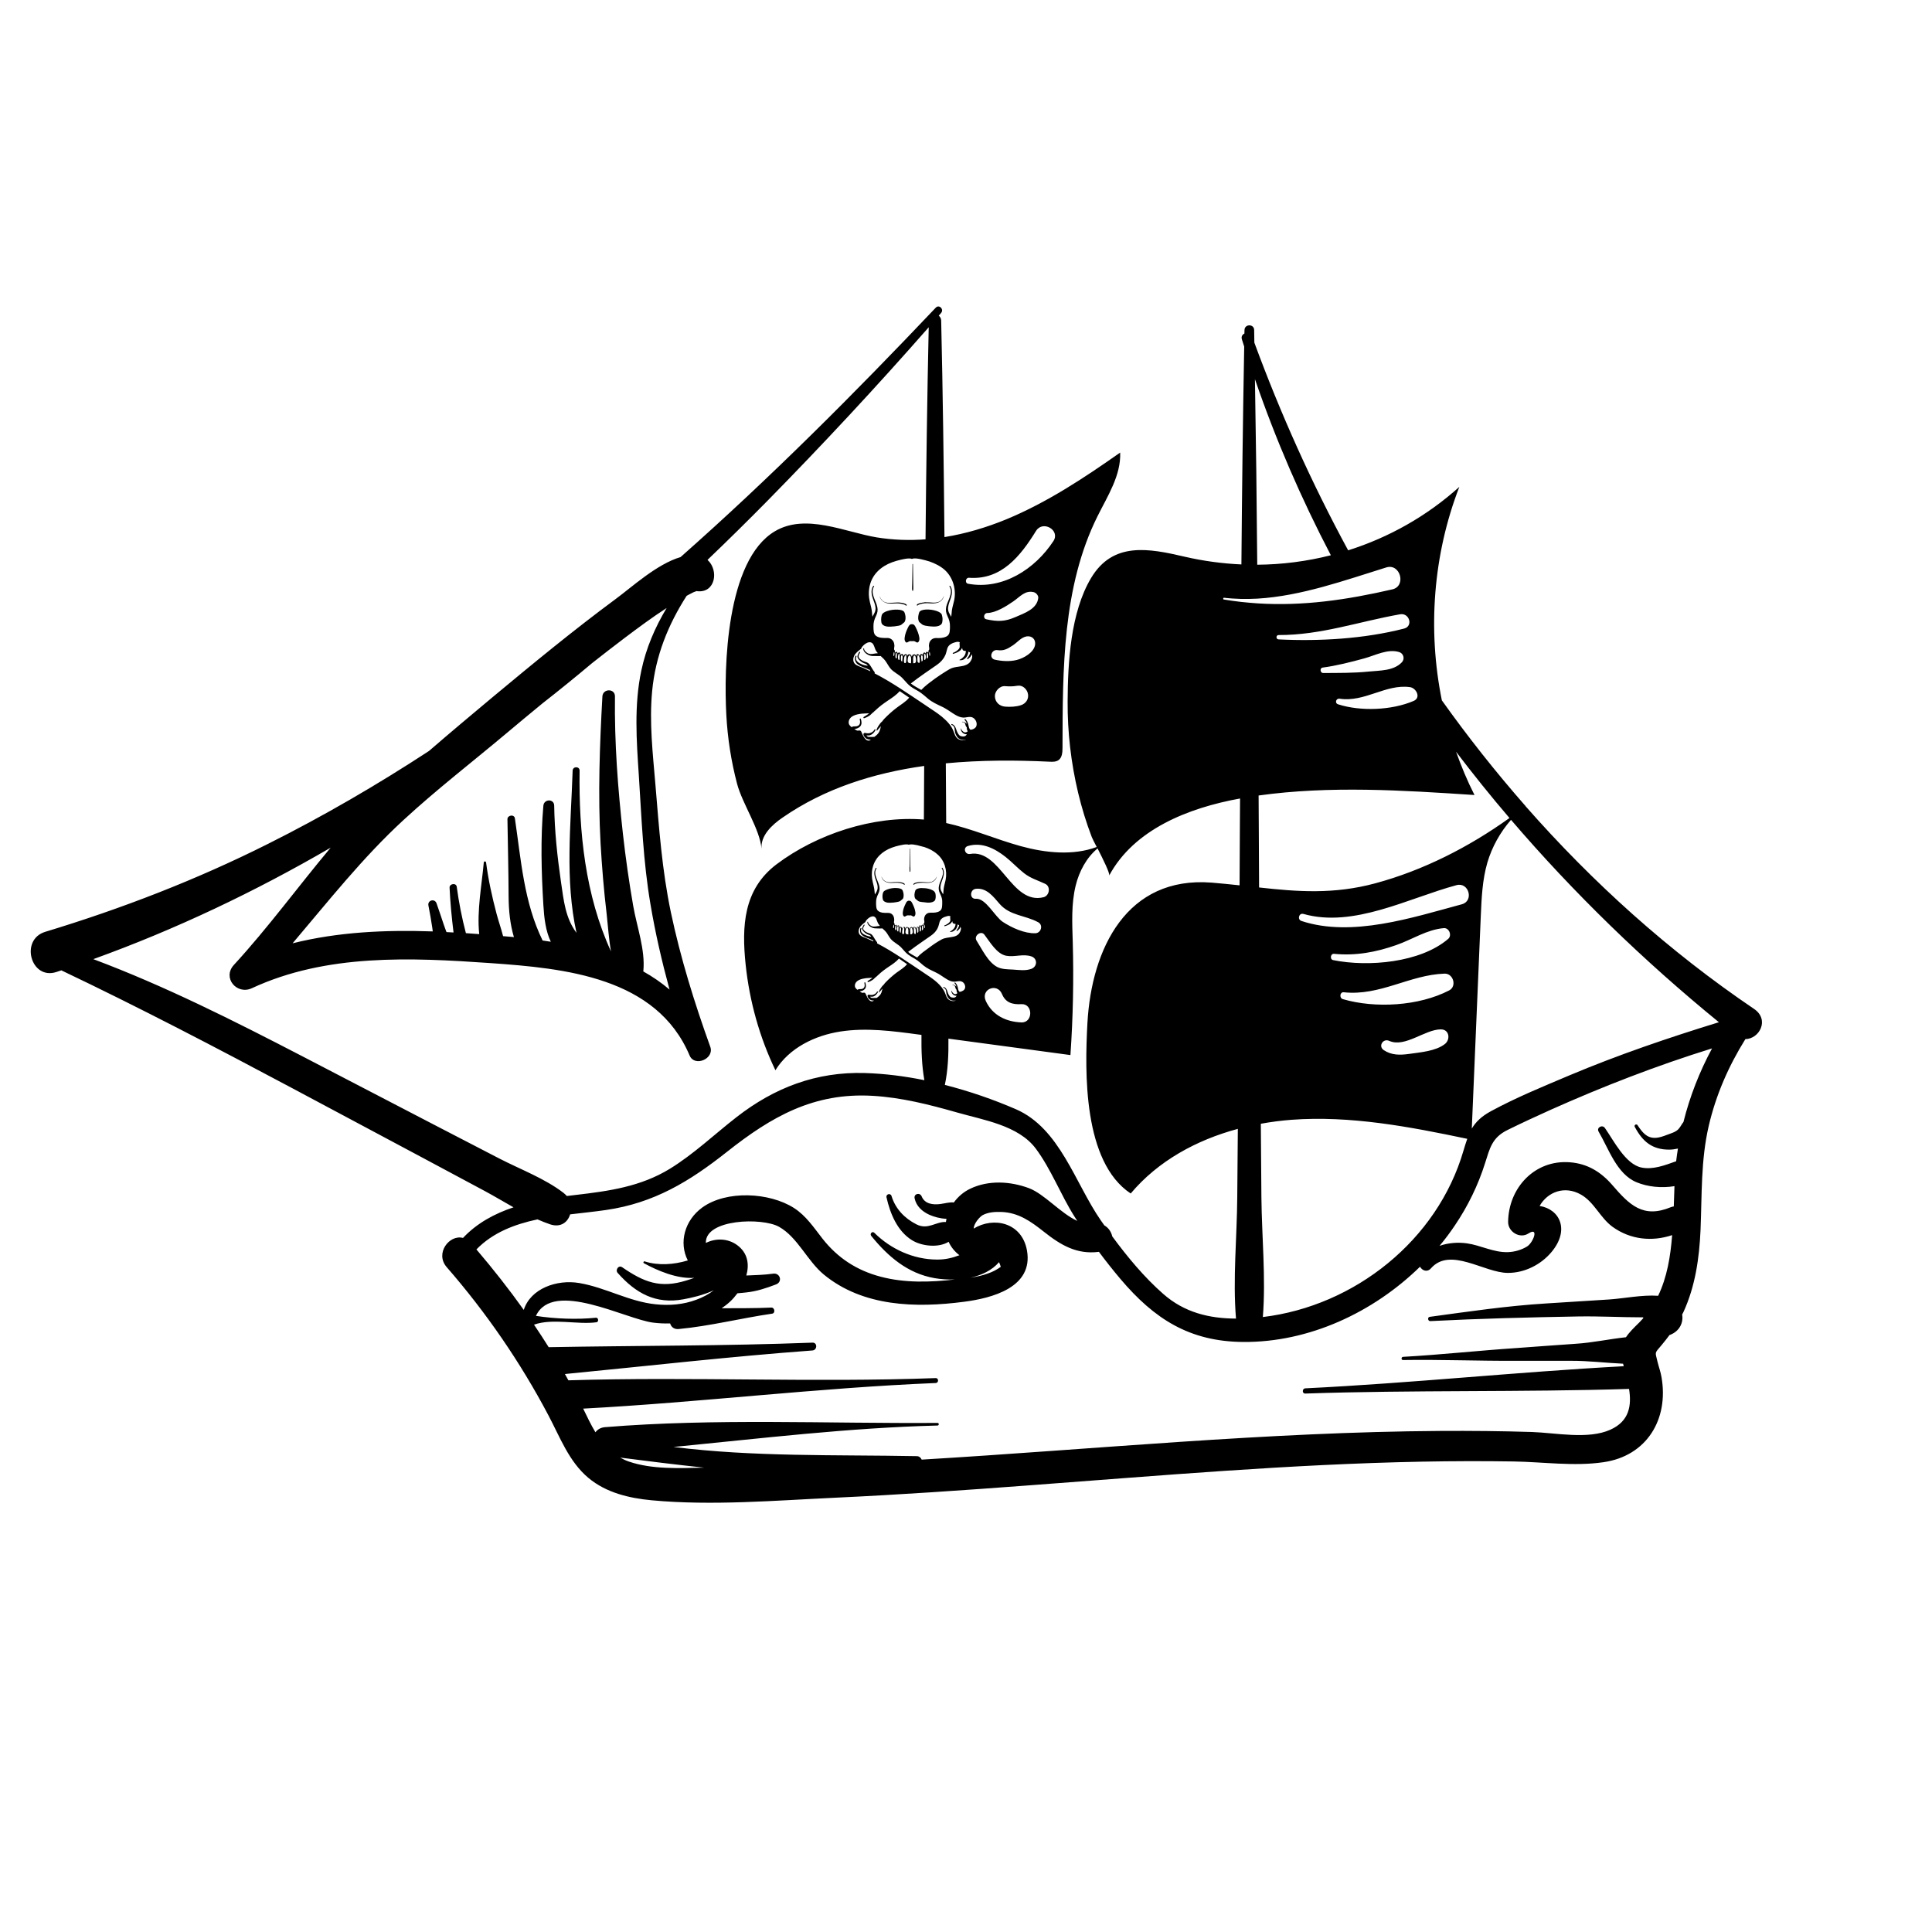 <?xml version="1.0" encoding="utf-8"?>
<!-- Generator: Adobe Illustrator 22.0.1, SVG Export Plug-In . SVG Version: 6.00 Build 0)  -->
<svg version="1.1" id="Layer_1" xmlns="http://www.w3.org/2000/svg" xmlns:xlink="http://www.w3.org/1999/xlink" x="0px" y="0px"
	 viewBox="0 0 2000 2000" style="enable-background:new 0 0 2000 2000;" xml:space="preserve">
<style type="text/css">
	.st0{fill:none;}
</style>
<g>
	<path class="st0" d="M651,1513c23.9,8.3,52,7,77.8,6.3c-29.1-3-58.1-6.7-86.9-10.4C644.8,1510.4,647.8,1511.8,651,1513z"/>
	<path class="st0" d="M1080.6,1275.2c-13.4-10.6-26.2-19.8-44.1-20.4c-6.3-0.2-13.6,0.2-19.3,3.4c-2.6,1.5-9.1,8.5-9.1,13.8
		c20.6-12.5,49.9-6.3,55.1,22.6c6.9,38.5-36.6,49.5-65.2,53.2c-49.7,6.5-104.5,5.2-145.1-28.2c-17.1-14.1-27-38.5-46.3-49.4
		c-17.6-9.9-76.7-8-75.8,16.7c10.1-5.1,22.8-4.9,32.5,2.3c11,8.2,12.5,20,9.4,31.4c9.3-0.4,18.5-0.6,27.7-1.9
		c7.3-1.1,10.1,8.4,3.1,11.1c-9.9,3.8-20.1,7.2-30.7,8.3c-3.1,0.3-6.2,0.7-9.3,0.9c-2.4,3.2-4.9,6.1-7.6,8.6
		c-2.7,2.5-5.6,4.8-8.7,6.9c17.1-0.1,34.2,0.1,51.3-0.7c3.6-0.2,4.5,5.8,0.9,6.3c-32.3,4.7-64.1,12.8-96.6,15.9
		c-4.9,0.5-7.9-2.3-9-5.8c-5.9,0.1-11.7-0.2-17.4-0.8c-28.1-3.3-103.8-45-121.5-7c20.2,3.1,42.8,3.9,62.1,1.9
		c2.7-0.3,3.3,4.3,0.6,4.7c-19.2,2.7-45.8-4.4-64.7,2.5c5.2,7.7,10.3,15.4,15.2,23.3c91-1.7,182.1-1.2,273-4.7
		c5.3-0.2,5.2,7.8,0,8.1c-85.6,6.3-170.8,16.1-256.2,24.4c1.2,2.1,2.4,4.3,3.6,6.5c126.6-3.9,253.5,2.4,380.2-2.3
		c3.3-0.1,3.3,5,0,5.1c-121.9,5-243.1,20-364.9,26.5c4,8.4,8,16.8,12.7,24.5c2.1-2.8,5.4-4.9,9.8-5.3c114.1-9.3,229.8-3.5,344.3-4.4
		c1.8,0,1.7,2.7,0,2.7c-91.6,2.3-182.3,13.3-273.3,22.2c83.3,10.5,167.1,7.9,251.8,9.5c2.5,0,4.2,1.7,5.1,3.6
		c179-10.8,357.6-28.6,537-29.7c31.6-0.2,63.2,0.1,94.8,1.1c24.4,0.8,58.2,7.9,81.2-2.4c19.7-8.9,22.1-25.1,19.5-42
		c-111.6,3.5-223.4,1-335.1,4.8c-3.5,0.1-3.5-5.3,0-5.4c110-5.4,219.7-17,329.6-22.9c-0.2-0.9-0.5-1.7-0.7-2.6
		c-18.1-0.8-35.8-3.1-54.1-3c-18.8,0.1-37.5-0.1-56.3,0c-39.2,0.2-78.1-1.3-117.3-0.8c-2.2,0-2.1-3.2,0-3.3
		c39.2-2.2,78.1-6.6,117.3-9.1c20.3-1.3,40.7-3,61-4.4c17.7-1.2,34.8-4.9,52.4-6.8c3.4-5.1,8.3-9.8,13.8-15.3
		c1.4-1.4,2.8-2.9,4.1-4.4c0-0.3-0.1-0.6-0.1-0.9c-22.5,0-45.1-1.3-67.6-0.9c-50.7,0.9-102.4,2.2-152.8,4.8
		c-2.5,0.1-3.1-4.1-0.6-4.4c40.4-5.5,80-11.4,121-13.9c21.7-1.3,43.3-2.6,64.9-4.1c14.9-1,34.4-5,50.6-3.8
		c9.2-19.1,12.8-40.7,14.5-62.8c-20.8,7-43.1,4.8-61.7-8.6c-12.8-9.3-19-25.5-32.6-33.3c-16.9-9.6-34.6-2.8-42.9,11.7
		c20.9,3.3,31.4,24.8,12.4,47.6c-11,13.2-28,21.8-45.4,21.7c-24.4-0.1-59.6-27.4-79.5-4.7c-3.8,4.4-9.1,2.2-11.3-1.7
		c-48.6,47.5-115.1,78.4-183,77.9c-55.6-0.4-92.2-23.9-127.2-65.3c-7.7-9.1-15.1-18.4-22.2-28
		C1115,1299,1098.6,1289.4,1080.6,1275.2z"/>
	<path class="st0" d="M1518.5,1287.2c14.4,2,27.7,9.5,42.5,9.1c6.8-0.2,14.1-2.3,19.9-5.9c6.4-4,12.7-20.7,1.3-13.4
		c-8.9,5.8-21.1-1.8-21-12c0.4-35.2,27.4-64.6,64-61.7c18.1,1.5,32,10,43.8,23.5c17.7,20.4,31.8,34.8,60.6,23
		c1.1-0.4,2.1-0.7,3.1-0.8c0.2-7.1,0.4-14.1,0.7-21c-13.3,2.2-27.7,0.8-39.4-4.1c-20.3-8.5-28.7-34.7-39.1-52.3
		c-2.5-4.3,3.8-7.7,6.5-3.8c9.2,13,21.3,37.4,37.7,40.9c12,2.5,24.3-2.2,36.1-6.5c0-0.1,0-0.2,0-0.4c0.5-4.3,1.1-8.5,1.8-12.7
		c-3.2,0.7-6.3,1.1-9.1,1.1c-17.7,0-27.6-8.5-35.6-23.6c-1-1.9,1.7-3.4,2.9-1.7c4.5,6.8,9.2,13.4,18.3,13.1
		c4.2-0.1,8.5-1.8,12.4-3.2c3.7-1.4,8.5-2.6,11.4-5.6c2.3-2.3,3.4-5.1,5.4-7.6c6.6-26.5,16.6-52,29.7-76
		c-57.1,17.7-113.1,39.4-167.6,63.8c-14.9,6.7-29.8,13.5-44.4,20.8c-15.9,7.9-18.2,18.9-23,34.3c-7.3,22.7-17.9,44.5-31.2,64.3
		c-4.9,7.3-10.3,14.4-15.9,21.2C1499.1,1286.7,1509,1285.9,1518.5,1287.2z"/>
	<path class="st0" d="M599.9,1328.4c27.1,4.7,51.3,19.2,79.1,22c14.2,1.4,28.6,0.3,42-4.7c6.6-2.5,12.5-5.4,18.1-9.8
		c-10.8,5-23.6,7.8-31.3,9.3c-28.7,5.4-49.6-6.3-68.2-27.3c-2.7-3.1,0.9-8.5,4.6-5.9c22.5,15.5,39.2,22.4,66.7,13.7
		c2.7-0.8,5.4-1.7,8.1-2.7c-17.9,1.4-38.3-7.5-52.2-15.1c-1.1-0.6-0.3-2.3,0.8-1.9c14.1,4.5,30,3.3,44.6-1
		c-9.5-18.6-3.2-41.7,15-54.8c25-18.1,69.6-15.7,94.9,0.5c12.5,8,20.5,20.3,29.5,31.7c15.7,20,35.5,32.9,60.1,39.4
		c25.1,6.6,51.6,5.7,77.2,2.9c0.1,0,0.1,0,0.2,0c-7.5,0.3-14.9-0.2-21.6-1.4c-27.7-4.9-48-22.4-65.4-43.7c-1.8-2.2,1.1-5.3,3.2-3.2
		c17.1,16.9,40.4,27.6,64.8,27.7c8.7,0,16.2-1.9,23.3-4.5c-5.1-3.8-8.9-8.6-11.2-13.9c-10.7,6.5-28.1,4.4-38-1.7
		c-15.2-9.5-22.5-27.5-26.3-44.3c-0.8-3.4,4.2-4.8,5.2-1.4c4,13.2,13.5,23,25.7,29.3c12,6.1,20.3-3,30.6-2.4
		c0.1-1.1,0.3-2.2,0.6-3.3c-6.4-0.3-13-2-17.8-4.2c-7.3-3.4-13.5-8.9-15.2-17c-1-4.8,5.5-6.4,7.3-2c3.2,8,11.8,9,19.3,7.9
		c5.3-0.7,9.5-2,14-1.6c4.2-5.8,9.9-10.9,17.1-14.3c18.8-9,41.5-7.6,60.7-0.5c15.9,5.9,32.6,25.9,50,33.9c-1-1.5-2-3-2.9-4.5
		c-14.3-22.5-24.2-48.9-40-70.3c-18-24.3-54.2-29.6-81.7-37.5c-28.5-8.2-57.5-15.5-87.2-17.2c-61-3.6-104.9,21.6-151,58.1
		c-38.7,30.6-75.4,53-125.1,60.1c-11.9,1.7-24.4,2.9-37.1,4.5c-2.4,8-9.6,13.9-20.5,10.4c-4.5-1.4-8.9-3.2-13.3-5.2
		c-23.9,5.1-46.3,13.7-63,31.3c17.3,20.1,33.7,41,49,62.6C549.3,1334.1,576.5,1324.4,599.9,1328.4z"/>
	<path class="st0" d="M1303.5,918.7c39.7,4.3,77.3,7.3,120.3-4.3c49.3-13.3,97-37.6,138.9-67.6c-19.1-22.4-37.6-45.2-55.3-68.6
		c5.4,15.3,11.7,30.3,19.1,44.8c-74.4-4.9-149.7-9.8-223.4,0.5c0.1,11.6,0.1,23.1,0.2,34.7C1303.3,878.4,1303.4,898.5,1303.5,918.7z
		"/>
	<path class="st0" d="M1336.9,1159.2c-10.6,0.8-21.2,2.2-31.7,4.1c0.2,25.4,0.4,50.9,0.6,76.3c0.3,40.4,4.6,83.2,1.5,123.8
		c94.9-11.3,180.7-79.3,207.7-172.3c1.3-4.5,2.5-8.5,3.9-12.2C1458.9,1166.3,1398,1154.7,1336.9,1159.2z"/>
	<path class="st0" d="M1280.8,1239.6c0.2-23.7,0.4-47.3,0.6-71c-42.8,11.5-82.6,33.2-110.9,66.9l0,0
		c-49.3-32.7-47.6-125.3-44.8-176.5c4.3-77.1,40.7-152.3,128.7-145.3c9.8,0.8,19.4,1.8,28.8,2.8c0.1-19.4,0.2-38.9,0.3-58.3
		c0.1-10.5,0.1-21,0.2-31.6c-53.6,9.7-109.8,32-135.5,79.8c1.1-2-6.4-16.9-12-28.1c-11.5,9.5-19.1,23.9-22.7,38.6
		c-4.6,18.9-3.5,38.6-3,58.1c1.1,39.1,0.4,78.2-2.4,117.2c-42.1-5.7-84.2-11.4-126.2-17.1c0.2,16.3-0.5,32.5-3.7,47.9
		c25.4,6.5,50.3,15.1,73.4,25.1c45.8,19.8,61.3,76.6,88.1,115.2c1.2,1.7,2.4,3.4,3.6,5.1c4.3,2.4,7.2,6.8,8.2,11.4
		c15.7,21.4,33,42.2,52.7,59.5c21.9,19.3,47.6,25.5,75.4,25.6C1276.1,1324,1280.5,1280.6,1280.8,1239.6z"/>
	<path class="st0" d="M1533,948.4c-3.1,73.3-6.2,146.6-9.3,219.9c4.2-7.1,10-12.7,20-18.1c26-14.1,53.9-25.5,81.1-37
		c50.6-21.3,102.3-38.9,154.7-55c-77.6-63.4-150-133.4-215.2-209.5c-11.2,12.8-19.8,28-24.5,44.3
		C1534.6,910.9,1533.8,929.8,1533,948.4z"/>
	<path class="st0" d="M953.7,1071.4c-1.1-0.1-2.2-0.3-3.2-0.4c-26.7-3.6-53.9-7.2-80.6-3.1c-26.7,4.1-53.2,17.2-67.4,40.1
		c-16.6-34.3-26.8-71.4-30.8-109.2c-4.2-40-2.3-78.1,32-104c41.4-31.2,100-50.6,152.5-46.3c0.1-18.5,0.2-37,0.3-55.5
		c-52.6,7.4-103,23.3-146.5,53.4c-11.2,7.8-22.9,18.7-21.9,32.3c-1.6-20.2-19.9-46.6-25.3-67.3c-6.1-23.2-9.8-47.1-11.1-71
		c-2.7-49.2-0.2-160.3,50.2-190.3c31.9-18.9,72.8,0.9,105.5,6.3c16.8,2.8,33.7,3.3,50.5,2c0.7-73.2,1.7-146.3,3.3-219.5
		c-54,61.5-109.6,121.3-167,179.7c-20.3,20.6-40.9,41-62,61.1c11.9,10.6,8.4,34.6-10.8,32.4c-0.3,0-0.4-0.1-0.3-0.2
		c-0.4,0.1-0.8,0.3-1.6,0.6c-1.8,0.7-1.9,0.7-4.4,2c-1.5,0.8-3,1.6-4.5,2.4c-19.2,29.9-32.2,62.4-35.7,98.6
		c-3.1,32.3,0.8,64.8,3.4,97c3.7,44.5,6.8,88.3,16,132.1c9.9,47.4,24.4,93.7,40.8,139.2c4.5,12.4-16.2,21.1-21.4,9
		c-34.3-81.2-129.3-90.3-206.1-95.7c-82.9-5.9-169.8-9.8-247.1,26c-15.6,7.2-30.8-10.8-18.6-24.1c35.5-38.6,66.5-81.2,100.2-121.4
		C263.9,923.1,182,962.2,96.7,992.9c74.4,27.9,145.3,63.7,216.1,100.4c45.7,23.7,91.4,47.5,137.2,71.3c22.3,11.6,44.7,23.2,67,34.7
		c21.7,11.2,47.2,20.7,66.5,35.6c1.2,1,2.3,2.1,3.2,3.2c3.1-0.4,6.1-0.8,9.2-1.1c34.4-4,67.2-8.6,97.3-27
		c24.9-15.2,46.2-35.6,69.1-53.5c39.3-30.6,82.6-47.2,132.9-45.7c20.2,0.6,41,3.2,61.6,7.4C954.1,1103,953.5,1087.2,953.7,1071.4z"
		/>
	<path class="st0" d="M1004.6,1322.7c6.1-0.9,12.3-2.2,17.9-4.3c4.9-1.6,9.4-3.9,13.6-7c-0.6-1.7-1.1-3.3-1.7-4.8
		C1026.8,1315,1016.2,1320.1,1004.6,1322.7z"/>
	<path class="st0" d="M646.4,660.5c-11.3,8.5-22.4,17.1-33.5,25.9c-16.9,14.2-34.1,28.1-51.4,41.7c-12.6,10.4-25.2,20.9-37.8,31.4
		c-35.4,29.7-72.3,58.2-106.3,89.5c-42.2,38.9-77.8,84-114.9,127.7c47.2-11.8,96.1-14.1,145.1-12.3c-0.1-1.3-0.3-2.6-0.5-3.8
		c-1.2-7.7-2.6-15.4-4-23c-1.1-5.5,6.6-7.7,8.4-2.3c2.6,7.3,5,14.7,7.5,22.1c0.8,2.5,1.9,5.1,2.8,7.7c2.4,0.1,4.9,0.3,7.3,0.4
		c-1.9-15.4-3.3-30.9-4.1-46.4c-0.2-4.2,6.8-5.2,7.4-1c2.3,16.3,5.4,32.3,9.5,48.1c4.6,0.3,9.2,0.6,13.8,1
		c-2.6-24.1,2.7-51.3,4.7-74.1c0.1-1.6,2.2-1.5,2.4,0c2.4,17.8,6.3,35.5,10.8,52.9c2,7.6,4.8,15.4,6.8,23.3c3.1,0.3,6.2,0.5,9.4,0.8
		c0.6,0.1,1.2,0.1,1.8,0.2c-4-13.5-5.5-27.6-5.5-42.1c-0.1-26.6-0.8-53.2-1.2-79.9c-0.1-4.3,7.1-5.5,7.7-1
		c6.4,43.1,9.3,86.9,28.7,126.5c2.8,0.4,5.7,0.8,8.5,1.3c-5.4-11.2-7-24.6-7.7-37.9c-2-34.3-3-68.7,0-103c0.6-7.1,11.1-7.3,11.2,0
		c0.4,26.5,3.2,52.6,7,78.8c2.9,20,4.7,37.5,16.1,52.9c-12.2-55-5.9-111.2-4-167.9c0.2-4.7,7.3-4.7,7.2,0
		c-0.8,63.2,5.8,129,32.5,187.1c-2.3-12.9-3.1-26.3-4.5-38.8c-2.8-24.3-4.9-48.8-6.3-73.2c-2.8-50.5-0.9-101.5,1.9-152
		c0.5-8.3,13.1-8.4,13,0c-0.6,47.9,3,95.2,8.3,142.8c2.8,24.8,6.3,49.5,10.6,74.1c3.8,21.8,12.6,45.3,10.5,67.4
		c0,0.1-0.1,0.3-0.1,0.4c9.7,5.4,18.8,11.7,27.2,18.8c-7.9-29.1-14.7-58.4-19.7-88.1c-7.6-44.4-9.1-89-12.1-133.8
		c-2.4-36-5-72.7,2.6-108.3c5-23.3,14.2-44.8,26.2-64.8C675.1,639.1,660.6,649.7,646.4,660.5z"/>
	<path class="st0" d="M1377.7,574.8c-30.6-58.5-57-119.4-78.6-182.3c1.1,64,1.9,128,2.4,192.1
		C1327.3,584.4,1352.9,581.1,1377.7,574.8z"/>
	<g>
		<path d="M1815.9,1044.5c-88.1-59.6-167-130.7-236.7-210c0.1-0.1,0.3-0.2,0.4-0.4c-0.1,0.1-0.3,0.2-0.4,0.3
			c-30.7-35-59.6-71.5-86.6-109.4c-14.9-73.4-9-151.1,18.1-221c0,0,0,0,0,0c-33.6,30.3-73,52.4-115.1,65.7
			c-37.6-69.3-70-141.4-97.1-215c-0.1-4.4-0.1-8.7-0.2-13.1c-0.1-6.4-9.8-6.4-10,0c0,1.2,0,2.4-0.1,3.7c-2.1,1-3.5,3.1-2.6,6
			c0.8,2.5,1.6,5,2.4,7.5c-1.4,75.1-2.3,150.3-2.9,225.5c-19.6-0.9-39.3-3.5-58.7-8c-37.3-8.7-74.4-15.8-97,22.2
			c-21.2,35.6-24,87.4-24.2,127.5c-0.2,31.9,3.5,63.8,10.9,94.8c3.7,15.5,8.4,30.8,14.1,45.7c0.5,1.4,2.6,5.4,5.1,10.3
			c-24.4,9.1-52.8,6.2-78.4-0.8c-26.1-7.2-51.1-18.2-77.4-24c-0.1-20.6-0.3-41.2-0.4-61.8c35.6-3.4,71.9-3.4,107.3-1.7
			c3.2,0.2,6.6,0.2,9.2-1.5c3.9-2.6,4.3-8.1,4.3-12.8c0.2-81.7-0.1-166.9,36.3-239.9c10.5-21.1,24.3-42.2,23.4-65.8
			c-37.4,26.3-75.8,51.7-118.1,69.2c-20.5,8.4-42,14.8-63.8,18.3c-0.7-74.7-1.7-149.5-3.4-224.2c-0.1-2.3-1.1-3.9-2.5-5
			c0.8-0.9,1.6-1.8,2.4-2.8c3.3-3.8-2-9.2-5.5-5.5c-84.4,89-171.8,176.6-264.2,258.2c-24.4,7.1-50.7,31.3-67.3,43.5
			c-43.7,32.3-85.7,66.9-127.4,101.6c-22,18.4-44,36.8-65.7,55.6c-53.7,35.1-109.2,67.4-166.9,96.3c-74,37.1-151.1,66.9-230.3,90.9
			c-26.6,8-15,50.3,11.5,41.6c1.7-0.6,3.4-1.2,5.1-1.7c81.1,38.6,160.8,80.3,240,122.5c44.2,23.6,88.3,47.1,132.5,70.7
			c22.2,11.8,44.4,23.7,66.5,35.6c9.6,5.2,19.3,11,29.1,16.5c-19.7,6.6-37.8,16.3-52.3,31.7c-14.1-3.8-29.3,15.9-16.9,30.2
			c40.9,47,76.2,98.3,105.3,153.4c12,22.6,21.2,47.9,41.4,64.8c18.4,15.4,42.2,21,65.6,23.2c62.6,5.8,127.8,0.2,190.5-2.7
			c66.5-3.1,132.8-7.7,199.2-12.7c135.8-10.1,271.5-22,407.7-24.6c31.6-0.6,63.2-0.7,94.8-0.2c30.5,0.5,62.6,5.2,92.8,0.8
			c45-6.4,67.9-44.4,60.3-88c-0.9-5.5-2.8-10.5-4.1-15.8c-2.5-11-3.5-8.4,4.2-17.5c2.9-3.5,5.6-6.9,8.2-10.4
			c0.3-0.1,0.5-0.1,0.7-0.2c10-4,13.7-12.8,12.4-21.1c0.4-0.9,0.9-1.7,1.3-2.5c12.3-26.8,16.4-55.9,17.7-85.1
			c1.5-36.3,0.2-72,8.5-107.7c7.5-32.1,20.5-61.8,37.9-89.7C1821.5,1075.4,1832,1055.5,1815.9,1044.5z M1526.4,823
			c-7.4-14.5-13.6-29.5-19.1-44.8c17.8,23.4,36.2,46.3,55.3,68.6c-41.8,30-89.5,54.3-138.9,67.6c-43,11.6-80.6,8.7-120.3,4.3
			c-0.1-20.2-0.2-40.4-0.3-60.5c-0.1-11.6-0.1-23.1-0.2-34.7C1376.8,813.2,1452,818.1,1526.4,823z M1307.3,1363.4
			c3.2-40.6-1.1-83.4-1.5-123.8c-0.2-25.4-0.4-50.9-0.6-76.3c10.5-1.9,21.1-3.3,31.7-4.1c61.1-4.5,122,7.1,182,19.7
			c-1.3,3.7-2.6,7.7-3.9,12.2C1488,1284,1402.2,1352,1307.3,1363.4z M1390.1,1034.3c-3.8-1.1-3.2-7.6,1-7.1
			c37.6,4,68.1-18.1,104.3-19.3c9.1-0.3,13,13.2,4.7,17.4C1468.8,1041.5,1423.7,1044.1,1390.1,1034.3z M1495.7,1080.8
			c-9.6,7.4-25.2,8.5-36.9,10.2c-9.4,1.3-18.2,1.5-26.3-3.9c-6.1-4-0.8-12.5,5.6-9.6c16.4,7.3,36.9-11.9,53.5-11.9
			C1500.4,1065.6,1501.7,1076.1,1495.7,1080.8z M1380.1,993.9c-3.7-0.7-2.8-6.9,0.9-6.5c22.4,2.2,43.5-1.7,64.5-9.1
			c16.6-5.8,31.5-16,49.1-17.5c5.5-0.5,8.7,7.5,4.6,11.1C1470.3,996.7,1416.1,1001.2,1380.1,993.9z M1347.3,953.4
			c-4.6-1.5-2.7-8.6,2-7.3c52,14.7,108.7-16.4,158.5-29.8c12.8-3.4,18.2,16.4,5.5,19.8C1462.3,949.8,1399.6,970.6,1347.3,953.4z
			 M1369.1,691.1c14.7-2,28.8-5.6,43.1-9.5c11.7-3.2,24.2-10.2,36.2-6.6c4.6,1.4,6.1,7.1,2.8,10.6c-8.6,9-22.5,8.4-34.4,9.6
			c-15.6,1.6-31.3,1.4-47,1.5C1366.7,696.8,1365.9,691.6,1369.1,691.1z M1463.4,725.6c-22.6,9.7-54.9,11-78.2,3.5
			c-3.8-1.2-2.2-6.4,1.6-5.8c25.9,3.9,47.8-15.4,72.7-12C1466,712.1,1471.4,722.2,1463.4,725.6z M1453.5,650.7
			c-41.2,10.6-87.5,13.3-129.9,11.2c-2.9-0.1-2.9-4.5,0-4.5c44,0.1,83.1-14,125.8-21.5C1459,634.2,1463.2,648.2,1453.5,650.7z
			 M1377.7,574.8c-24.8,6.3-50.4,9.6-76.2,9.8c-0.5-64-1.3-128.1-2.4-192.1C1320.7,455.4,1347.1,516.3,1377.7,574.8z M1267.1,618.8
			c5.9,0.7,11.8,1,17.7,1.2c5.6,0.1,11.3,0,16.9-0.3c45.5-2.7,90.5-19,133.4-32.3c14.5-4.5,21,19.3,6.3,22.7
			c-47.2,10.9-92.6,17.5-139.7,14.5c-5.6-0.4-11.3-0.9-17-1.5c-5.9-0.7-11.9-1.5-17.9-2.5C1265.9,620.4,1266.1,618.7,1267.1,618.8z
			 M1108.1,1092.2c2.7-39,3.5-78.1,2.4-117.2c-0.6-19.4-1.6-39.2,3-58.1c3.6-14.8,11.2-29.1,22.7-38.6c5.7,11.2,13.1,26.1,12,28.1
			c25.7-47.8,81.9-70.1,135.5-79.8c-0.1,10.5-0.1,21-0.2,31.6c-0.1,19.4-0.2,38.9-0.3,58.3c-9.4-1-18.9-2-28.8-2.8
			c-88-7-124.4,68.2-128.7,145.3c-2.8,51.2-4.5,143.8,44.8,176.5c28.3-33.7,68.1-55.4,110.9-66.9c-0.2,23.7-0.4,47.3-0.6,71
			c-0.3,41-4.7,84.4-1.3,125.4c-27.8-0.1-53.5-6.3-75.4-25.6c-19.7-17.3-37-38.2-52.7-59.5c-1-4.6-3.9-9-8.2-11.4
			c-1.2-1.7-2.4-3.4-3.6-5.1c-26.8-38.6-42.3-95.4-88.1-115.2c-23.1-10-47.9-18.6-73.4-25.1c3.3-15.5,3.9-31.7,3.7-47.9
			C1023.9,1080.9,1066,1086.6,1108.1,1092.2z M1048.6,1003.7c-5.3-0.3-11.3-0.2-16.1-2.6c-9.7-4.9-16-18.7-21.6-27.4
			c-3.1-4.9,4.5-10.8,8.1-6.2c5.7,7.4,12.8,20.1,22.7,21.9c8.7,1.6,17.5-2.3,26.1,0.7c6.4,2.3,6.1,10.4,0,12.8
			C1061.6,1005.2,1055.1,1004.1,1048.6,1003.7z M1057.4,1058.4c-15.8-0.6-30-7.3-36.9-22.2c-5.6-12.2,11.8-19.3,16.8-7.1
			c3.7,9,11,10.9,20,10.4C1069.5,1038.8,1069.6,1058.8,1057.4,1058.4z M1071.8,966.1c-11.3,0.3-24.2-5.6-33.6-11.7
			c-8.3-5.3-17.7-24.8-28-24c-6.7,0.5-6.4-9.6,0-10.3c11.2-1.2,17.9,7.9,24.5,15.5c10.8,12.5,26.6,11.7,40.2,19.2
			C1080.2,957.9,1077.6,965.9,1071.8,966.1z M1001.9,875.8c14.4-4.3,27.8,2.4,39.1,11.3c6.7,5.3,12.5,11.7,19.2,16.9
			c6.9,5.4,14.2,7.3,21.9,11c5.9,2.9,4.2,12.3-1.8,13.8c-33.3,8.3-44.7-50.2-76.1-44.8C998.8,884.9,996.6,877.4,1001.9,875.8z
			 M999.1,1022.4c-0.4,2.7-3.1,3.9-5.5,4.4c-1.7-0.5-1.9-4.1-2.3-5.4c-0.5-1.6-1.2-3-2.4-4.2c-0.4-0.4-1.1,0.2-0.7,0.7
			c1,1,1.6,2.1,1.8,3.5c-0.3-0.3-0.6-0.6-0.9-0.9c-0.9-0.7-1.8-1-3-1c-0.2,0-0.2,0.4,0,0.4c0.5,0,1,0,1.5,0.2c0.8,0.3,1,0.9,1.2,1.6
			c0.2,0.9,0.5,2.1,1.3,2.8c0,0,0.1,0,0.1,0.1c0,0.5,0,1,0.1,1.5c0.1,0.7,0.4,1.4,0.8,2c-0.8,0.7-1.7,1.2-2.8,1
			c-1.3-0.3-2.8-2.1-3.2-3.4c0-0.2-0.3-0.1-0.3,0c0.2,3.2,2.8,5.3,5.5,5.1c-0.4,0.7-1,1.4-1.8,1.7c-1,0.4-2.4,0.3-3.5,0
			c-1.3-0.4-1.9-1.2-2.6-2.3c-0.8-1.1-1.2-2.5-1.6-3.7c-0.7-2.1-1.5-4-3.9-4.8c-0.5-0.2-0.7,0.6-0.2,0.8c3.6,1.3,2.3,5,3.5,7.9
			c0.2,0.5,0.4,1,0.7,1.5c0.8,1.5,1.8,2.7,3.5,3.4c1.7,0.6,3.7,0.8,5.4,0.3c-1.9,1-4.4,0.9-6.3,0c-1.1-0.5-1.9-1.2-2.6-2
			c-0.6-0.8-1.1-1.7-1.5-2.8c-0.8-2.2-1.6-4.3-2.9-6.3c-4.6-7.3-12.1-12.1-19.2-16.8c-0.7-0.5-1.5-1-2.2-1.5
			c-15.5-10.3-30.7-21.1-47.2-29.7c0.2-0.4,0.2-1-0.2-1.4c-1.3-1.5-2.2-3.3-3.3-5c-1-1.5-1.7-2.8-3.4-3.5c-2-0.8-3.9-1.2-5.7-2.7
			c-0.9-0.8-1.9-1.6-1.7-2.9c0.1-1.1,0.7-2.3,1.4-3.2c0.3-0.5-0.4-0.9-0.8-0.4c-1,1.4-2.2,3.5-1.4,5.2c0.8,1.7,2.6,3,4.1,4
			c1,0.6,1.9,0.9,3,1.3c1,0.4,1.6,1,2,1.8c-0.4-0.1-0.8-0.1-1.2-0.2c-1.4-0.2-2.7-0.6-4-1.1c-2.8-1.1-6.8-3.4-5-7.1
			c0.3-0.6-0.6-1.1-0.9-0.5c-1.2,2.5-0.3,5.7,1.8,7.4c1.4,1.1,2.9,1.9,4.5,2.5c1.8,0.7,3.6,1.2,5.3,2.2c0.4,0.2,0.7,0.3,1.1,0.2
			c0.2,0.5,0.4,1,0.7,1.5c-2.2-1.1-4.4-2.1-6.7-3.1c-2.3-1-5-1.7-6.9-3.3c-2.2-1.9-2.1-5.1-0.9-7.5c1.3-2.6,3.9-4.5,6.1-6.2
			c0.3-0.2,0.3-0.5,0.3-0.8c2.2-3.5,8.3-7.9,10.9-2.7c0.8,1.7,1.2,3.5,2.2,5.2c0.5,0.8,1.1,1.6,1.7,2.3c-1.4,0-2.8,0.3-4,0.5
			c-1.6,0.2-3.2,0.4-4.7-0.3c-1.4-0.7-3.6-2.5-3.6-4.2c0-0.4-0.6-0.4-0.7,0c-0.3,2.6,2.9,5,5.1,5.9c1.5,0.6,3.2,0.7,4.8,0.7
			c1.8,0,3.8,0.2,5.5,0c0.1,0,0.1,0,0.2,0c0,0,0,0,0,0c1.7,1.5,3.4,3.1,4.7,5c1.4,2,2.4,4.2,4,6c3,3.5,7.4,5.3,10.6,8.6
			c1.6,1.7,3.1,3.5,4.7,5.2c1.8,1.8,3.8,3.2,5.9,4.5c2.1,1.2,4.2,2.3,6.2,3.8c2,1.4,3.8,3.1,5.7,4.7c0.2,0.2,0.4,0.4,0.6,0.5
			c3.8,3.1,8.1,5,12.5,7.1c4.4,2,8,5,12.1,7.4c0.1,0,0.2,0.1,0.2,0.1c1.9,1.1,4,2,6.2,2.2c2.8,0.3,5.9-1.3,8.6-0.1
			C997.8,1016.9,999.5,1019.8,999.1,1022.4z M910.2,1027.2c0.4-0.7,1.1-1.2,1.6-1.8c0.4-0.6,0.9-1.1,1.4-1.7
			c0.1-0.1,0.2-0.2,0.3-0.3c-0.3,1.4-0.6,2.9-1.1,4.2c-0.9,2.4-2.5,3.7-4.5,5.2c-0.1,0.1-0.2,0.1-0.2,0.2c0,0-0.1,0-0.1,0
			c-1.4,0-2.8,0.2-4.2,0.1c-0.8,0-1.5,0-2.1-0.6c-0.1,0-0.3-0.4-0.6-0.7c1.4,0.1,2.8,0.1,4.3-0.6c1.6-0.9,3-2.5,3.8-4.1
			c0.3-0.6-0.5-1.1-0.9-0.5c-1,1.7-2.3,2.7-4.2,3.2c-1.7,0.5-3,0-4.6-0.1c-0.4,0-0.9,0.3-1,0.8c-0.4,1.5,1.4,3.7,2.7,4.4
			c1.1,0.6,2.5,0.9,4,0.9c-0.7,0.5-1.5,0.8-2.3,0.8c-2.2-0.1-3.7-2.5-4.7-4.2c-0.6-1.1-1.1-2.2-1.6-3.4c-0.3-0.7-0.7-1.4-1.6-1.4
			c-1-0.1-1.6,0.5-2.7-0.1c-0.7-0.4-1.4-0.8-2-1.3c0.5-0.1,1.1-0.1,1.4-0.2c0.6-0.1,1.1-0.3,1.6-0.5c1-0.4,1.8-1,2.5-1.8
			c1.5-1.9,1-4.3,0.4-6.5c-0.2-0.6-1.1-0.4-1,0.3c0.6,2.6,0.6,5.5-2.6,6.3c-1.5,0.3-3.3-0.3-4.5,0.9c-1.7-1.2-3-2.6-2.7-5
			c0.8-5.2,7.1-6.5,11.4-7.1c2.2-0.3,4.5-0.2,6.7-0.4c-0.1,0.1-0.1,0.1-0.2,0.2c-1.4,1.2-3.1,2.1-4.6,3.1c-0.5,0.4-0.2,1.3,0.5,1.1
			c1.7-0.5,3.2-1.3,4.7-2.3c1.4-1,2.4-2.4,3.9-3.4c0.2-0.1,0.4-0.3,0.5-0.5c0.4-0.3,0.7-0.6,1-0.9c3.5-3.4,7.2-6.1,11.2-8.8
			c3.8-2.5,7.5-5,10.5-8.4c2.8,1.9,5.6,3.8,8.4,5.8c0,0-0.1,0.1-0.1,0.1c-3,3.7-7.4,6.1-11.1,8.9c-3.9,3-7.5,6.2-10.9,9.7
			c-0.8,0.8-1.5,1.6-2,2.5c0,0,0,0-0.1,0c-1.2,1-2.1,2.2-2.9,3.5c-0.4,0.6-0.8,1.2-1.2,1.8c-0.5,0.8-0.6,1.5-1,2.4
			C909.4,1027.3,910,1027.6,910.2,1027.2z M925.1,957.3c0.1,0,0.1,0,0.2,0c0.3,0.5,0.3,1,0.3,1.7c0,0.3-0.1,1.7-0.5,1.8
			C924.2,961.1,924.6,958.3,925.1,957.3z M927.7,962.7c-0.2,0-0.5,0-0.7,0.1c-0.3-0.3-0.5-0.6-0.4-0.9c-0.1-0.3,0-0.7,0-1
			c0-0.5,0-2.4,0.7-2.9c0.7,0.6,0.6,1.5,0.6,2.4c0,0.4,0,0.7,0,1.1C927.7,961.6,927.7,962.6,927.7,962.7z M929.8,964.2
			c-0.9,0.5-1.3-1.2-1.2-2.9c0-0.3,0-0.5,0.1-0.8c0.1-1,0.5-1.9,1-1.9c0.7,0.4,0.4,2.6,0.4,3.1C930,962.2,930.2,964,929.8,964.2z
			 M932.1,960C932.2,960,932.2,960,932.1,960c1,0.9,0.7,2.3,0.5,3.4c0,0.3-0.1,2.2-0.4,2.4c-0.1-0.1-0.1-0.2-0.2-0.4
			c-0.4-0.1-0.6-0.4-0.6-0.8c-0.2-0.5-0.2-1-0.2-1.5C931.3,962.2,931.1,960.2,932.1,960z M934.7,967.1c-1-0.3-0.8-2.3-0.7-3.1
			c0.1-1.1,0.2-3.5,1.5-4.1c0,0.1,0.1,0.2,0.2,0.2c0.6,0.3,0.4,2.8,0.3,3.3C936,964.2,936.3,967.6,934.7,967.1z M940.3,966.7
			c0.2,0.6,0,0.8-0.5,0.5c-0.3,0-0.6,0-0.9-0.1c-1.8-0.3-1.7-1.9-1.5-3.4c0.1-0.7,0.2-1.5,0.4-2.2c0.4-1,0.9-1.4,1.7-1.2
			c0,0.1,0,0.2,0.1,0.3c0.9,1.4,0.8,2.8,0.7,4.4C940.3,965.4,940.4,966.2,940.3,966.7z M980.1,948.5c1.4-0.4,2.8-0.6,3.9,0.1
			c-0.2,0.2-0.4,0.5-0.4,0.9c0,2.2,0.8,3.6-0.9,5.4c-0.7,0.7-1.6,1.4-2.5,1.9c-0.8,0.5-1.6,0.9-2.4,1.1c-0.5,0.2-0.3,1,0.2,0.9
			c0.7-0.2,1.4-0.5,2.1-0.7c1.6-0.6,3.1-1.3,4.3-2.5c0.6-0.5,1-1.3,1.4-2c0,0.3,0.1,0.7,0.2,1c0.4,1.7,1.6,1.7,3.1,1.8
			c0,0,0.1,0,0.1,0c-0.1,1.7-0.5,3.1-1.5,4.5c-0.9,1.2-2.6,2.7-4.1,3.3c-0.3,0.1-0.2,0.5,0.1,0.5c1-0.1,1.9,0,2.8-0.5
			c1-0.5,1.9-1.2,2.7-2c1.2-1.4,2-3.3,2.1-5.2c0.6,0.2,1.1,0.5,1.6,0.9c-0.3,0.7-0.4,1.4-0.7,2.1c-0.5,1-1.2,2.1-1.9,2.9
			c-0.4,0.5,0.2,1.2,0.7,0.7c0.9-0.9,2-1.5,2.6-2.7c0.2-0.4,0.5-1,0.6-1.5c0.2,0.3,0.4,0.7,0.5,1.1c0.5,2-1,5-2.3,6.4
			c-1.5,1.6-3.6,2.4-5.6,2.8c-2.2,0.5-4.4,0.7-6.6,1.1c-1.9,0.3-3.7,0.8-5.4,1.7c-4.6,2.5-9,5.5-13.1,8.6c-2.1,1.6-4.3,3.2-6.5,4.8
			c-2,1.6-4,3.3-5.7,5.2c0,0,0,0.1-0.1,0.1c-0.1,0-0.1-0.1-0.2-0.1c-2.4-1.5-5-2.7-7.3-4.3c-0.6-0.4-1.2-0.9-1.8-1.4
			c4.9-3.8,10-7.3,15.1-10.9c2.8-1.9,5.7-3.9,8.5-5.9c3.2-2.2,5.8-5,7.3-8.6c0.8-1.9,1.1-3.8,1.7-5.7c0.8-2.5,2.4-3.9,4.7-4.9
			C978.3,949.1,979.2,948.8,980.1,948.5z M942.8,960.5c0-0.1,0.1-0.1,0.1-0.2c1.7-0.2,1.8,2.9,1.9,3.9c0.1,1.4-0.2,3.3-2.1,2.9
			c-0.1,0-0.3,0.1-0.4,0.1c0-0.4,0-0.8,0-1.2c0-0.6,0-1.2,0-1.8C942.1,962.9,942,961.8,942.8,960.5z M946.4,960.2
			c0.1-0.1,0.2-0.1,0.2-0.2c2.1,1,1.8,7.1,0.8,7.1c-0.4-0.3-0.8-0.6-1.2-1c0-0.3,0-0.6-0.1-0.9c0-0.5-0.1-1-0.1-1.5
			C946,963.3,945.8,960.5,946.4,960.2z M949.9,960C949.9,960,949.9,960,949.9,960c1,0.2,0.8,2,0.8,2.8c0,0.4,0,0.9,0,1.3
			c0.1,0.6-0.1,1-0.5,1.2c-0.2,0.1-0.4,0.3-0.5,0.5c-0.1,0-0.3-2-0.3-2.2C949.2,962.4,948.8,960.9,949.9,960z M952.5,958.7
			c0.5,0,0.8,0.8,0.9,1.8c0,0.3,0.1,0.6,0.1,0.9c0,1.6-0.4,3.3-1.2,2.8c-0.4-0.2-0.2-2-0.2-2.4C952.1,961.3,951.8,959,952.5,958.7z
			 M955,957.9c0.3,0.2,0.4,0.7,0.5,1.2c0.1,0.6,0.1,1.2,0.1,1.5c0,0.3,0.1,0.7,0,1c0,0.1-0.1,0.4-0.2,0.7c-0.2,0.5-0.5,1-1,0.4
			c-0.2-0.2,0-1.8,0-2.2C954.4,959.6,954.2,958.6,955,957.9z M956.8,957.3c0.1,0,0.1,0,0.2,0c0.5,1,0.7,3.8,0,3.5
			c-0.4-0.2-0.4-1.4-0.5-1.8C956.5,958.3,956.5,957.8,956.8,957.3z M978.9,910.9c-0.6,3-1.6,5.9-2,9c-0.3,1.9-0.2,4-0.6,5.9
			c-0.7-1.3-1.5-2.6-2.1-3.9c-1.2-2.8-0.6-5.8,0.4-8.6c1.6-4.8,4.2-10.2,1-14.9c-0.3-0.4-1,0-0.7,0.4c3.7,5.9-1.7,12.4-2.9,18.2
			c-0.6,3-0.2,5.5,1.2,8.2c1.5,3.1,2.4,5.8,2.2,9.3c-0.1,2.9,0.2,6.9-2.6,8.6c-2.6,1.7-6.1,1.8-9.1,1.7c-2.7-0.1-5,0.9-6.3,3.4
			c-0.5,1.1-0.8,2.3-0.8,3.5c0,1,0.8,3.2-0.1,4c-0.4,0.3-0.4,0.8-0.2,1.1c-0.3,0.4-0.4,0.8-0.5,1.3c0-0.1-0.1-0.1-0.2-0.2
			c-0.1-0.1-0.2-0.3-0.3-0.3c-0.1-0.3-0.4-0.5-0.7-0.3c-0.6,0.4-0.9,0.9-1,1.5c-0.1-0.2-0.3-0.3-0.4-0.4c0-0.1,0-0.3-0.2-0.3
			c-1.5-0.7-1.7,0.9-1.7,2.1c-0.2-0.4-0.6-0.7-1.1-0.6c-0.2-0.3-0.6-0.4-0.8-0.1c-0.5,0.5-0.8,1.2-0.9,1.9c-0.3-0.9-0.9-1.7-1.9-1.8
			c-0.2-0.1-0.4-0.2-0.7,0c-0.5,0.4-0.6,1.1-0.6,1.8c-0.6-1.7-1.6-2.3-3.3-1.1c-0.2,0.1-0.2,0.3-0.1,0.4c-0.2,0.4-0.4,0.7-0.5,1.2
			c-0.1-0.4-0.3-0.8-0.6-1.2c0.1-0.1,0.1-0.3-0.1-0.4c-1.5-1-2.9-1-3.6,0.9c0,0.1-0.1,0.2-0.1,0.3c0-0.7-0.1-1.5-0.6-1.9
			c-0.2-0.2-0.5-0.2-0.7,0c-1,0.1-1.6,0.9-1.9,1.8c-0.1-0.7-0.3-1.4-0.9-1.9c-0.3-0.3-0.7-0.1-0.8,0.1c-0.5,0-0.9,0.2-1.1,0.6
			c0-1.2-0.2-2.8-1.7-2.1c-0.2,0.1-0.2,0.2-0.2,0.4c-0.2,0.1-0.3,0.2-0.4,0.4c-0.1-0.6-0.4-1.1-1-1.5c-0.3-0.2-0.6,0.1-0.7,0.3
			c-0.2,0.1-0.4,0.3-0.5,0.6c0-0.5-0.2-0.9-0.5-1.3c0.2-0.3,0.2-0.8-0.2-1.1c-0.8-0.7,0-2.9-0.1-4c0-1.2-0.3-2.4-0.8-3.5
			c-1.2-2.4-3.4-3.5-6-3.4c-3.1,0.1-6.7,0.1-9.4-1.7c-2.8-1.8-2.5-5.7-2.6-8.6c-0.1-3.5,0.7-6.2,2.2-9.3c1.3-2.6,1.8-5.1,1.2-7.9
			c-1.2-5.9-6.7-12.6-3-18.5c0.3-0.5-0.4-0.9-0.7-0.4c-2.7,4-1.3,8.8,0.2,12.9c1,2.6,2,5.3,1.7,8.2c-0.3,2.4-1.6,4.3-2.8,6.3
			c-0.3-1.5-0.3-3-0.5-4.5c-0.3-2.8-1.1-5.5-1.7-8.2c-1.2-4.9-1.4-9.9-0.2-14.8c2.3-10.4,10.2-17.4,19.9-21c2.6-1,5.2-1.7,7.9-2.3
			c2.9-0.6,5.9-1.4,8.9-1c0.1,0.2,0.3,0.3,0.6,0.2c0.1,0,0.2,0,0.3-0.1c0.1,0,0.2,0,0.3,0.1c0.3,0.1,0.5-0.1,0.6-0.2
			c2.5-0.3,5,0.2,7.5,0.7c2.2,0.5,4.4,1.1,6.5,1.7c0.3,0.1,0.6,0.1,0.9,0.2c4.9,1.6,9.7,4,13.6,7.5
			C977.9,890.7,980.8,901.2,978.9,910.9z M1004.9,755.5c-2-0.6-2.2-4.7-2.7-6.2c-0.6-1.9-1.4-3.5-2.8-4.8c-0.5-0.5-1.3,0.3-0.8,0.8
			c1.2,1.2,1.9,2.5,2.1,4c-0.3-0.4-0.7-0.7-1.1-1c-1.1-0.9-2.1-1.2-3.5-1.2c-0.3,0-0.3,0.4,0,0.4c0.6,0,1.2,0,1.7,0.2
			c0.9,0.3,1.1,1,1.4,1.9c0.3,1.1,0.6,2.5,1.5,3.2c0,0,0.1,0.1,0.1,0.1c0,0.6,0,1.2,0.1,1.8c0.1,0.8,0.4,1.7,0.9,2.3
			c-0.9,0.8-1.9,1.4-3.3,1.1c-1.6-0.4-3.3-2.5-3.7-3.9c-0.1-0.2-0.4-0.2-0.3,0c0.2,3.7,3.2,6.1,6.4,5.9c-0.5,0.8-1.1,1.6-2.1,2
			c-1.2,0.5-2.8,0.3-4,0c-1.5-0.4-2.2-1.4-3-2.7c-2.3-3.4-2-8.4-6.4-9.9c-0.6-0.2-0.8,0.7-0.3,0.9c4.2,1.6,2.6,5.8,4,9.1
			c1,2.5,2.2,4.7,4.8,5.7c2,0.8,4.3,1,6.3,0.3c-2.2,1.2-5.1,1-7.3,0c-2.5-1.1-3.8-3.1-4.7-5.6c-0.9-2.5-1.9-5-3.3-7.3
			c-1.7-2.7-3.8-5.1-6.1-7.3c-4.8-4.7-10.6-8.5-16.1-12.1c-2-1.3-4-2.7-5.9-4c-16.8-11.2-33.4-22.8-51.4-32.1
			c0.2-0.5,0.2-1.1-0.2-1.6c-1.5-1.7-2.5-3.9-3.8-5.8c-1.1-1.7-2-3.2-4-4c-2.4-0.9-4.6-1.4-6.6-3.1c-1.1-0.9-2.2-1.9-2-3.4
			c0.1-1.3,0.8-2.6,1.6-3.7c0.4-0.6-0.5-1.1-0.9-0.5c-1.1,1.6-2.5,4.1-1.6,6.1c0.9,1.9,3,3.5,4.8,4.6c1.1,0.7,2.2,1,3.4,1.5
			c1.1,0.5,1.8,1.2,2.3,2c-0.5-0.1-0.9-0.1-1.4-0.2c-1.6-0.2-3.1-0.6-4.6-1.2c-3.2-1.3-7.9-3.9-5.8-8.2c0.3-0.7-0.7-1.3-1-0.6
			c-1.4,2.9-0.3,6.7,2.1,8.5c1.6,1.2,3.3,2.2,5.2,2.9c2.1,0.9,4.2,1.4,6.1,2.6c0.4,0.3,0.9,0.3,1.2,0.2c0.2,0.6,0.5,1.2,0.8,1.7
			c-2.5-1.2-5.1-2.4-7.7-3.6c-2.6-1.1-5.8-1.9-8-3.8c-2.5-2.2-2.4-5.9-1-8.7c1.5-3,4.5-5.2,7.1-7.2c0.3-0.2,0.4-0.6,0.3-0.9
			c2.5-4.1,9.6-9.1,12.6-3.1c1,1.9,1.4,4.1,2.5,6c0.6,1,1.2,1.8,2,2.6c-1.6,0-3.3,0.4-4.7,0.6c-1.9,0.3-3.7,0.5-5.5-0.4
			c-1.6-0.8-4.2-2.9-4.1-4.9c0-0.5-0.7-0.5-0.8,0c-0.3,3,3.4,5.8,5.9,6.8c1.7,0.7,3.7,0.9,5.5,0.8c2.1-0.1,4.4,0.2,6.4,0
			c0.1,0,0.2,0,0.2,0c0,0,0,0,0,0c2,1.8,3.9,3.6,5.4,5.8c1.6,2.3,2.8,4.8,4.6,7c3.4,4.1,8.6,6.1,12.3,9.9c1.9,1.9,3.6,4.1,5.5,6
			c2,2.1,4.3,3.7,6.8,5.2c2.4,1.4,4.9,2.7,7.2,4.4c1.1,0.8,2.1,1.7,3.2,2.5c1.4,1.2,2.7,2.4,4.1,3.5c4.4,3.6,9.3,5.8,14.4,8.2
			c1.2,0.5,2.3,1.2,3.4,1.8c3.7,2.1,7,4.7,10.7,6.8c2.3,1.3,4.8,2.4,7.5,2.6c3.3,0.3,6.8-1.5,9.9-0.1c2.7,1.2,4.7,4.6,4.3,7.6
			C1010.8,753.6,1007.6,755,1004.9,755.5z M908.2,756.1c0.4-0.8,1.2-1.4,1.8-2.1c0.5-0.6,1-1.3,1.6-1.9c0.1-0.1,0.2-0.2,0.3-0.4
			c-0.3,1.7-0.7,3.3-1.3,4.9c-1.1,2.7-2.9,4.3-5.2,6c-0.1,0.1-0.2,0.1-0.3,0.2c0,0-0.1,0-0.1,0c-1.6,0-3.3,0.2-4.9,0.1
			c-1-0.1-1.7,0-2.5-0.8c-0.1-0.1-0.4-0.4-0.7-0.8c1.7,0.1,3.2,0.2,4.9-0.7c1.9-1,3.5-2.9,4.5-4.8c0.3-0.7-0.6-1.2-1-0.6
			c-1.1,2-2.7,3.1-4.9,3.7c-2,0.5-3.4,0-5.3-0.2c-0.5,0-1,0.4-1.2,0.9c-0.5,1.8,1.7,4.3,3.1,5.1c1.3,0.7,2.9,1,4.6,1.1
			c-0.8,0.6-1.7,0.9-2.6,0.9c-2.5-0.1-4.3-2.9-5.4-4.9c-0.7-1.3-1.2-2.6-1.8-3.9c-0.3-0.8-0.8-1.6-1.8-1.7c-1.2-0.1-1.9,0.5-3.2-0.1
			c-0.8-0.4-1.6-1-2.4-1.5c0.5-0.1,1.2-0.1,1.6-0.2c0.6-0.1,1.3-0.4,1.9-0.6c1.1-0.5,2.1-1.2,2.8-2.1c1.7-2.3,1.2-5,0.4-7.5
			c-0.2-0.7-1.3-0.4-1.1,0.3c0.7,3.1,0.7,6.4-3.1,7.3c-1.8,0.4-3.8-0.4-5.2,1c-1.9-1.4-3.5-3-3.1-5.8c0.9-6.1,8.2-7.6,13.3-8.2
			c2.6-0.3,5.2-0.2,7.8-0.4c-0.1,0.1-0.1,0.2-0.2,0.2c-1.6,1.4-3.6,2.4-5.4,3.6c-0.6,0.4-0.3,1.5,0.5,1.3c1.9-0.6,3.8-1.5,5.4-2.6
			c1.6-1.1,2.8-2.8,4.5-3.9c0.3-0.2,0.4-0.4,0.5-0.6c0.4-0.3,0.8-0.6,1.2-1c4-3.9,8.4-7.1,13-10.2c4.4-2.9,8.7-5.8,12.2-9.7
			c3.3,2.2,6.5,4.4,9.8,6.7c0,0-0.1,0.1-0.1,0.1c-3.5,4.3-8.5,7-12.9,10.4c-4.5,3.4-8.7,7.2-12.6,11.2c-0.9,1-1.7,1.8-2.3,2.9
			c0,0,0,0-0.1,0c-1.4,1.1-2.4,2.6-3.4,4c-0.5,0.7-0.9,1.4-1.3,2.1c-0.6,1-0.7,1.7-1.2,2.8C907.3,756.1,908,756.6,908.2,756.1z
			 M925.4,675c0.1,0,0.1,0,0.2,0c0.3,0.6,0.4,1.2,0.3,2c0,0.4-0.1,1.9-0.5,2.1C924.4,679.4,924.9,676.2,925.4,675z M928.4,681.3
			c-0.3,0-0.6,0.1-0.9,0.1c-0.4-0.3-0.5-0.7-0.5-1.1c-0.1-0.4,0-0.8,0-1.2c0-0.6,0-2.8,0.8-3.4c0.8,0.7,0.7,1.8,0.6,2.8
			c0,0.4,0,0.8,0,1.3C928.4,680,928.5,681.2,928.4,681.3z M931,683.1c-1.1,0.5-1.5-1.4-1.4-3.3c0-0.3,0.1-0.6,0.1-0.9
			c0.2-1.2,0.5-2.1,1.1-2.2c0.8,0.4,0.5,3,0.5,3.6C931.2,680.8,931.4,682.8,931,683.1z M933.6,678.2
			C933.6,678.2,933.6,678.2,933.6,678.2c1.2,1,0.8,2.6,0.6,4c-0.1,0.4-0.1,2.6-0.4,2.8c-0.1-0.1-0.2-0.3-0.3-0.4
			c-0.5-0.2-0.7-0.5-0.7-1c-0.2-0.6-0.2-1.2-0.2-1.8C932.7,680.7,932.4,678.5,933.6,678.2z M936.6,686.4c-1.1-0.3-0.9-2.7-0.8-3.5
			c0.1-1.3,0.2-4.1,1.7-4.7c0,0.1,0.1,0.2,0.3,0.3c0.7,0.3,0.4,3.3,0.4,3.9C938.1,683.1,938.4,687,936.6,686.4z M943.1,685.9
			c0.2,0.7,0,0.9-0.5,0.6c-0.4,0-0.7,0-1.1-0.1c-2.1-0.4-2-2.2-1.8-4c0.1-0.8,0.2-1.8,0.5-2.5c0.5-1.1,1.1-1.6,2-1.4
			c0,0.1,0,0.2,0.1,0.3c1.1,1.6,0.9,3.2,0.9,5.1C943.1,684.4,943.2,685.4,943.1,685.9z M1056.9,730c-5.1,1.7-11.1,1.9-16.4,1.5
			c-5.9-0.5-10.3-4.5-10.6-10.6c-0.2-5.3,5-11.1,10.6-10.6c2.3,0.2,4.5,0.3,6.8,0.2c-0.1,0,2.5-0.2,2.1-0.1c1.6-0.2,3.1-0.5,4.7-0.6
			c5.1-0.5,9.5,4.3,10.1,8.9C1065,724,1061.8,728.4,1056.9,730z M1071.5,667.6c-1.3,7.9-11.7,13.8-19,15.6
			c-7.2,1.8-15.4,1.3-22.6-0.3c-6.6-1.5-3.6-10.9,2.7-9.9c6.4,1,10.6-1.4,15.7-4.8c4.8-3.1,8.7-8.4,14.4-9.4
			C1068.4,657.9,1072.4,662,1071.5,667.6z M1051.4,638.7c-11.2,4.9-18.6,4.9-30.3,2.4c-3.8-0.8-2.7-6.4,0.9-6.5
			c8.9-0.2,19.8-7.1,26.9-12c7-4.8,12.2-11.8,21.2-9.6c2.5,0.6,5,3.5,4.7,6.1C1073.4,630.4,1060.8,634.6,1051.4,638.7z M1003,598.1
			c33.7,2.5,53.4-22.5,69.5-48.5c7.1-11.4,25.3-0.7,18,10.5c-19,29-52.5,50.8-88.3,44.2C998.6,603.7,999.5,597.9,1003,598.1z
			 M993.7,665c-0.3,0.3-0.4,0.6-0.4,1c0,2.5,0.9,4.2-1.1,6.2c-1.5,1.6-3.6,2.9-5.6,3.6c-0.6,0.2-0.4,1.2,0.3,1
			c2.7-0.8,5.4-1.8,7.5-3.8c0.7-0.6,1.2-1.5,1.6-2.4c0,0.4,0.1,0.8,0.2,1.2c0.5,2,1.9,1.9,3.6,2.1c0,0,0.1,0,0.1,0
			c-0.2,1.9-0.5,3.6-1.7,5.2c-1.1,1.4-3,3.1-4.7,3.8c-0.3,0.1-0.3,0.6,0.1,0.6c1.2-0.1,2.2,0,3.3-0.5c1.2-0.5,2.3-1.4,3.1-2.3
			c1.4-1.6,2.4-3.9,2.5-6.1c0.6,0.3,1.3,0.6,1.8,1c-0.3,0.8-0.4,1.6-0.8,2.4c-0.5,1.1-1.4,2.4-2.2,3.4c-0.5,0.6,0.3,1.4,0.8,0.8
			c1.1-1.1,2.3-1.8,3-3.2c0.3-0.5,0.5-1.1,0.7-1.7c0.2,0.4,0.4,0.8,0.5,1.3c0.6,2.3-1.1,5.7-2.7,7.4c-1.7,1.8-4.1,2.7-6.5,3.3
			c-4.7,1.1-9.5,0.9-13.9,3.3c-1.5,0.8-3,1.8-4.5,2.7c-3.7,2.3-7.3,4.7-10.8,7.2c-3.7,2.7-7.5,5.5-11,8.6c-1.1,1-2.1,2-3.1,3
			c0,0,0,0.1-0.1,0.1c-0.1,0-0.1-0.1-0.2-0.1c-2.8-1.7-5.7-3.1-8.5-5c-0.7-0.5-1.4-1-2.1-1.6c4.5-3.5,9.2-6.9,13.9-10.2
			c4.4-3.1,8.9-6.1,13.3-9.2c3.5-2.5,6.4-5.5,8.2-9.4c0.1-0.2,0.2-0.3,0.3-0.5c0.9-2.2,1.3-4.4,2-6.7c0.9-2.9,2.8-4.5,5.5-5.7
			C988.4,665,991.6,663.6,993.7,665z M946,678.8c0-0.1,0.1-0.2,0.1-0.3c2-0.2,2.1,3.3,2.2,4.6c0.1,1.6-0.3,3.8-2.5,3.4
			c-0.2,0-0.3,0.1-0.5,0.1c0-0.5,0-0.9,0-1.4c0-0.7,0-1.4,0-2.1C945.2,681.6,945.1,680.3,946,678.8z M950.1,678.4
			c0.1-0.1,0.2-0.1,0.3-0.2c2.4,1.1,2.1,8.3,0.9,8.2c-0.5-0.4-1-0.7-1.4-1.1c0-0.3,0-0.7-0.1-1c0-0.6-0.1-1.1-0.1-1.7
			C949.7,681.9,949.5,678.7,950.1,678.4z M954.2,678.2C954.2,678.2,954.2,678.2,954.2,678.2c1.2,0.3,1,2.3,1,3.3c0,0.5,0,1,0,1.5
			c0.1,0.7-0.1,1.1-0.6,1.4c-0.3,0.1-0.4,0.3-0.5,0.6c-0.1,0-0.3-2.3-0.4-2.5C953.4,681,953,679.2,954.2,678.2z M957.1,676.8
			c0,0,0-0.1,0.1-0.1c0.6,0,0.9,0.9,1.1,2c0,0.4,0.1,0.7,0.1,1.1c0,1.8-0.4,3.5-1.3,3.3c-0.1,0-0.1,0-0.2,0
			c-0.5-0.2-0.2-2.3-0.2-2.8C956.7,679.7,956.5,677.3,957.1,676.8z M960.1,675.8c0.7,0.6,0.7,2.6,0.7,3.1c0,0.4,0.1,0.8,0,1.2
			c-0.1,0.4-0.5,2.2-1.4,1.3c-0.3-0.3,0-2.1,0-2.5C959.4,677.7,959.2,676.5,960.1,675.8z M961.9,676.9c-0.1-0.8,0-1.3,0.3-2
			c0.1,0,0.1,0,0.2,0c0.5,1.2,0.8,4.4,0,4C962,678.8,962,677.4,961.9,676.9z M978,590C978,590,978,590,978,590
			c8.6,7.8,12,20.1,9.8,31.3c-0.7,3.5-1.9,6.9-2.4,10.4c-0.3,2.2-0.3,4.6-0.7,6.8c-0.8-1.5-1.8-3-2.5-4.6c-1.4-3.3-0.7-6.7,0.4-10
			c1.9-5.5,4.8-11.8,1.1-17.3c-0.3-0.5-1.2,0-0.8,0.5c4.3,6.8-2,14.4-3.4,21.1c-0.7,3.4-0.2,6.4,1.3,9.5c1.7,3.6,2.7,6.7,2.6,10.8
			c-0.1,3.4,0.2,8-3,10c-0.6,0.4-1.3,0.7-2.1,1c-2.7,1-5.8,1.1-8.5,1c-3.2-0.2-5.8,1-7.3,3.9c-0.6,1.2-0.9,2.7-0.9,4
			c0,1.2,0.9,3.7-0.1,4.6c-0.5,0.4-0.4,0.9-0.2,1.3c-0.3,0.4-0.5,1-0.5,1.5c-0.1-0.3-0.3-0.5-0.6-0.7c-0.1-0.3-0.5-0.6-0.8-0.4
			c-0.7,0.4-1,1-1.2,1.7c-0.1-0.2-0.3-0.3-0.5-0.4c0-0.2,0-0.3-0.2-0.4c-0.2-0.1-0.3,0-0.5-0.1c-1.2-0.2-1.5,1.3-1.5,2.5
			c-0.3-0.5-0.7-0.8-1.3-0.7c-0.2-0.3-0.6-0.5-1-0.2c-0.6,0.6-0.9,1.4-1,2.2c-0.4-1.1-1-2-2.2-2.1c-0.2-0.2-0.5-0.2-0.8,0.1
			c-0.6,0.5-0.7,1.3-0.7,2.1c-0.7-2-1.8-2.7-3.9-1.3c-0.2,0.1-0.2,0.3-0.1,0.5c-0.3,0.4-0.5,0.9-0.6,1.3c-0.1-0.5-0.3-0.9-0.6-1.3
			c0.1-0.1,0.1-0.3-0.1-0.5c-1.8-1.2-3.4-1.1-4.1,1c0,0.1-0.1,0.2-0.1,0.4c0-0.8-0.1-1.7-0.7-2.2c-0.3-0.3-0.6-0.2-0.8-0.1
			c-1.2,0.1-1.8,1-2.2,2.1c-0.1-0.8-0.4-1.6-1-2.2c-0.3-0.3-0.8-0.2-1,0.2c-0.6-0.1-1,0.3-1.3,0.7c0-1.4-0.3-3.2-2-2.4
			c-0.2,0.1-0.2,0.3-0.2,0.4c-0.2,0.1-0.4,0.2-0.5,0.4c-0.2-0.7-0.5-1.3-1.2-1.7c-0.3-0.2-0.7,0.1-0.8,0.4c-0.3,0.1-0.5,0.4-0.6,0.7
			c-0.1-0.6-0.2-1.1-0.5-1.5c0.2-0.4,0.3-0.9-0.2-1.3c-1-0.9,0-3.4-0.1-4.6c-0.1-1.4-0.3-2.8-0.9-4c-1.4-2.7-3.9-4.1-6.9-4
			c-3.6,0.1-7.8,0.1-10.9-1.9c-3.2-2-2.9-6.6-3-10c-0.1-4.1,0.9-7.2,2.6-10.8c1.5-3,2.1-5.9,1.4-9.2c-1.3-6.8-7.7-14.6-3.4-21.4
			c0.3-0.5-0.5-1-0.8-0.5c-3.2,4.6-1.5,10.2,0.3,15c1.1,3.1,2.4,6.2,2,9.5c-0.3,2.7-1.9,4.9-3.2,7.3c-0.3-1.7-0.3-3.5-0.5-5.2
			c-0.4-3.3-1.2-6.3-2-9.5c-1.4-5.6-1.6-11.5-0.3-17.2c2.7-12.1,11.8-20.2,23.1-24.4c3-1.1,6.1-2,9.2-2.7c3.3-0.7,6.9-1.6,10.3-1.2
			c0.1,0.2,0.4,0.4,0.7,0.3c0.1,0,0.2-0.1,0.4-0.1c0.1,0,0.2,0.1,0.4,0.1c0.3,0.1,0.6-0.1,0.7-0.3c2.9-0.4,5.8,0.2,8.7,0.8
			c1.4,0.3,2.7,0.6,4.1,1c1.5,0.4,3,0.8,4.5,1.3C968,583.3,973.5,586,978,590z M523.8,759.5c12.5-10.5,25.1-21,37.8-31.4
			c17.4-13.6,34.5-27.5,51.4-41.7c11.1-8.7,22.2-17.4,33.5-25.9c14.2-10.7,28.6-21.4,43.6-31.1c-12,20-21.3,41.5-26.2,64.8
			c-7.6,35.6-5,72.3-2.6,108.3c2.9,44.9,4.5,89.4,12.1,133.8c5,29.7,11.8,59.1,19.7,88.1c-8.4-7.1-17.5-13.4-27.2-18.8
			c0-0.1,0.1-0.3,0.1-0.4c2.1-22.1-6.7-45.6-10.5-67.4c-4.3-24.6-7.8-49.3-10.6-74.1c-5.3-47.6-8.9-94.8-8.3-142.8
			c0.1-8.4-12.5-8.3-13,0c-2.8,50.5-4.7,101.4-1.9,152c1.4,24.5,3.4,48.9,6.3,73.2c1.4,12.5,2.2,25.9,4.5,38.8
			c-26.7-58.1-33.4-123.9-32.5-187.1c0.1-4.7-7.1-4.7-7.2,0c-1.9,56.7-8.1,112.9,4,167.9c-11.5-15.4-13.2-33-16.1-52.9
			c-3.8-26.2-6.6-52.3-7-78.8c-0.1-7.3-10.5-7.1-11.2,0c-3,34.3-2.1,68.7,0,103c0.8,13.3,2.3,26.6,7.7,37.9
			c-2.8-0.5-5.7-0.9-8.5-1.3c-19.4-39.6-22.3-83.4-28.7-126.5c-0.7-4.4-7.8-3.3-7.7,1c0.4,26.6,1.1,53.2,1.2,79.9
			c0.1,14.5,1.5,28.6,5.5,42.1c-0.6-0.1-1.2-0.1-1.8-0.2c-3.1-0.3-6.2-0.5-9.4-0.8c-2-7.8-4.8-15.7-6.8-23.3
			c-4.6-17.4-8.5-35.1-10.8-52.9c-0.2-1.5-2.3-1.6-2.4,0c-2,22.8-7.3,50-4.7,74.1c-4.6-0.3-9.2-0.6-13.8-1
			c-4.2-15.9-7.3-31.9-9.5-48.1c-0.6-4.2-7.6-3.2-7.4,1c0.7,15.5,2.2,31,4.1,46.4c-2.4-0.1-4.8-0.3-7.3-0.4c-0.9-2.6-2-5.2-2.8-7.7
			c-2.5-7.4-4.9-14.8-7.5-22.1c-1.9-5.3-9.5-3.2-8.4,2.3c1.5,7.7,2.9,15.3,4,23c0.2,1.3,0.3,2.5,0.5,3.8
			c-49-1.7-97.9,0.5-145.1,12.3c37.1-43.7,72.7-88.9,114.9-127.7C451.5,817.7,488.4,789.2,523.8,759.5z M583.4,1234.9
			c-19.3-14.9-44.8-24.4-66.5-35.6c-22.3-11.6-44.7-23.2-67-34.7c-45.7-23.8-91.4-47.5-137.2-71.3
			c-70.8-36.7-141.7-72.5-216.1-100.4c85.3-30.8,167.3-69.8,245.7-115.4c-33.7,40.2-64.7,82.8-100.2,121.4
			c-12.2,13.3,3,31.3,18.6,24.1c77.2-35.8,164.2-31.8,247.1-26c76.8,5.4,171.8,14.4,206.1,95.7c5.1,12.1,25.8,3.4,21.4-9
			c-16.4-45.5-30.8-91.8-40.8-139.2c-9.2-43.8-12.3-87.6-16-132.1c-2.7-32.2-6.5-64.6-3.4-97c3.4-36.2,16.5-68.7,35.7-98.6
			c1.5-0.8,3-1.7,4.5-2.4c2.5-1.3,2.6-1.4,4.4-2c0.7-0.3,1.2-0.4,1.6-0.6c-0.1,0.1-0.1,0.2,0.3,0.2c19.2,2.2,22.7-21.8,10.8-32.4
			c21-20.1,41.7-40.5,62-61.1c57.4-58.4,113-118.2,167-179.7c-1.6,73.2-2.6,146.3-3.3,219.5c-16.8,1.3-33.7,0.7-50.5-2
			c-32.7-5.4-73.6-25.3-105.5-6.3c-50.5,30-52.9,141.2-50.2,190.3c1.3,24,5,47.8,11.1,71c5.4,20.6,23.7,47.1,25.3,67.3
			c-1-13.6,10.6-24.6,21.9-32.3c43.5-30.1,93.9-46,146.5-53.4c-0.1,18.5-0.2,37-0.3,55.5c-52.5-4.3-111.1,15.1-152.5,46.3
			c-34.3,25.9-36.2,64-32,104c4,37.8,14.3,74.9,30.8,109.2c14.2-23,40.7-36,67.4-40.1c26.7-4.1,53.9-0.5,80.6,3.1
			c1.1,0.1,2.2,0.3,3.2,0.4c-0.2,15.9,0.3,31.7,3,46.9c-20.6-4.2-41.3-6.8-61.6-7.4c-50.3-1.5-93.6,15.1-132.9,45.7
			c-23,17.9-44.2,38.2-69.1,53.5c-30.1,18.4-62.9,23-97.3,27c-3.1,0.4-6.1,0.7-9.2,1.1C585.7,1237,584.7,1235.9,583.4,1234.9z
			 M556.4,1262.3c4.4,1.9,8.8,3.7,13.3,5.2c10.9,3.5,18.1-2.4,20.5-10.4c12.7-1.5,25.3-2.8,37.1-4.5c49.7-7.2,86.4-29.5,125.1-60.1
			c46.1-36.5,90-61.7,151-58.1c29.7,1.7,58.8,9.1,87.2,17.2c27.5,7.9,63.6,13.3,81.7,37.5c15.9,21.4,25.7,47.7,40,70.3
			c1,1.5,2,3,2.9,4.5c-17.4-8-34.1-27.9-50-33.9c-19.2-7.2-41.9-8.5-60.7,0.5c-7.2,3.4-12.9,8.5-17.1,14.3c-4.6-0.5-8.7,0.9-14,1.6
			c-7.5,1-16.1,0-19.3-7.9c-1.8-4.4-8.3-2.8-7.3,2c1.7,8.1,7.8,13.6,15.2,17c4.9,2.2,11.5,4,17.8,4.2c-0.2,1.1-0.4,2.2-0.6,3.3
			c-10.3-0.6-18.6,8.6-30.6,2.4c-12.2-6.2-21.7-16.1-25.7-29.3c-1-3.4-6-2-5.2,1.4c3.8,16.8,11.1,34.8,26.3,44.3
			c9.9,6.2,27.3,8.3,38,1.7c2.4,5.3,6.1,10,11.2,13.9c-7.1,2.7-14.6,4.6-23.3,4.5c-24.4-0.1-47.7-10.8-64.8-27.7
			c-2.1-2.1-5,1-3.2,3.2c17.3,21.3,37.6,38.8,65.4,43.7c6.7,1.2,14.1,1.7,21.6,1.4c-0.1,0-0.1,0-0.2,0c-25.6,2.9-52,3.8-77.2-2.9
			c-24.6-6.5-44.4-19.4-60.1-39.4c-9-11.5-17-23.7-29.5-31.7c-25.3-16.2-69.9-18.6-94.9-0.5c-18.2,13.2-24.5,36.2-15,54.8
			c-14.6,4.4-30.5,5.5-44.6,1c-1.1-0.4-1.9,1.4-0.8,1.9c13.9,7.6,34.3,16.4,52.2,15.1c-2.7,1-5.4,1.9-8.1,2.7
			c-27.5,8.6-44.2,1.7-66.7-13.7c-3.7-2.5-7.3,2.9-4.6,5.9c18.6,21,39.4,32.7,68.2,27.3c7.7-1.4,20.5-4.2,31.3-9.3
			c-5.5,4.3-11.4,7.3-18.1,9.8c-13.4,5-27.7,6.2-42,4.7c-27.7-2.8-51.9-17.4-79.1-22c-23.3-4-50.5,5.7-57.5,27.8
			c-15.4-21.6-31.8-42.4-49-62.6C510.1,1276,532.5,1267.4,556.4,1262.3z M1036,1311.4c-4.1,3-8.7,5.4-13.6,7
			c-5.6,2.1-11.7,3.3-17.9,4.3c11.6-2.5,22.3-7.6,29.7-16.1C1034.9,1308.1,1035.5,1309.7,1036,1311.4z M651,1513
			c-3.3-1.1-6.2-2.5-9-4.1c28.7,3.7,57.7,7.3,86.9,10.4C703.1,1519.9,674.9,1521.2,651,1513z M1667.1,1480
			c-23,10.4-56.8,3.2-81.2,2.4c-31.6-1-63.2-1.3-94.8-1.1c-179.4,1.1-358,19-537,29.7c-0.8-2-2.6-3.6-5.1-3.6
			c-84.7-1.6-168.4,0.9-251.8-9.5c91-8.9,181.7-19.9,273.3-22.2c1.7,0,1.8-2.7,0-2.7c-114.4,0.8-230.1-4.9-344.3,4.4
			c-4.4,0.4-7.7,2.4-9.8,5.3c-4.7-7.8-8.7-16.2-12.7-24.5c121.7-6.5,243-21.5,364.9-26.5c3.3-0.1,3.3-5.2,0-5.1
			c-126.7,4.7-253.5-1.6-380.2,2.3c-1.2-2.1-2.3-4.3-3.6-6.5c85.4-8.3,170.6-18.1,256.2-24.4c5.2-0.4,5.3-8.4,0-8.1
			c-91,3.5-182,3-273,4.7c-4.9-7.9-10-15.6-15.2-23.3c19-6.9,45.6,0.2,64.7-2.5c2.6-0.4,2-5-0.6-4.7c-19.3,2-41.9,1.2-62.1-1.9
			c17.7-37.9,93.4,3.7,121.5,7c5.7,0.7,11.6,1,17.4,0.8c1.1,3.6,4,6.3,9,5.8c32.5-3.1,64.3-11.2,96.6-15.9c3.6-0.5,2.7-6.5-0.9-6.3
			c-17.1,0.8-34.2,0.6-51.3,0.7c3-2.1,5.9-4.3,8.7-6.9c2.7-2.5,5.2-5.4,7.6-8.6c3.1-0.2,6.3-0.6,9.3-0.9c10.6-1.1,20.8-4.5,30.7-8.3
			c7-2.7,4.2-12.2-3.1-11.1c-9.2,1.3-18.5,1.5-27.7,1.9c3.2-11.4,1.6-23.3-9.4-31.4c-9.7-7.2-22.4-7.4-32.5-2.3
			c-0.9-24.8,58.3-26.6,75.8-16.7c19.3,10.9,29.2,35.3,46.3,49.4c40.6,33.4,95.4,34.7,145.1,28.2c28.6-3.7,72.1-14.7,65.2-53.2
			c-5.2-28.9-34.5-35.2-55.1-22.6c0-5.3,6.4-12.3,9.1-13.8c5.7-3.2,13-3.6,19.3-3.4c17.9,0.6,30.7,9.8,44.1,20.4
			c17.9,14.2,34.4,23.8,57.1,20.9c7.1,9.5,14.5,18.9,22.2,28c35.1,41.5,71.6,64.9,127.2,65.3c67.9,0.5,134.4-30.4,183-77.9
			c2.2,4,7.4,6.1,11.3,1.7c19.9-22.7,55.1,4.6,79.5,4.7c17.4,0.1,34.4-8.5,45.4-21.7c19-22.8,8.5-44.3-12.4-47.6
			c8.3-14.6,26-21.4,42.9-11.7c13.7,7.8,19.8,24,32.6,33.3c18.6,13.4,40.9,15.5,61.7,8.6c-1.7,22.1-5.3,43.7-14.5,62.8
			c-16.2-1.2-35.7,2.8-50.6,3.8c-21.6,1.4-43.3,2.7-64.9,4.1c-41,2.5-80.6,8.4-121,13.9c-2.5,0.3-1.9,4.6,0.6,4.4
			c50.5-2.6,102.1-3.9,152.8-4.8c22.5-0.4,45.1,0.9,67.6,0.9c0,0.3,0,0.6,0.1,0.9c-1.3,1.5-2.7,2.9-4.1,4.4
			c-5.5,5.4-10.4,10.1-13.8,15.3c-17.6,1.9-34.7,5.7-52.4,6.8c-20.3,1.3-40.7,3-61,4.4c-39.2,2.6-78.1,6.9-117.3,9.1
			c-2.1,0.1-2.2,3.4,0,3.3c39.2-0.6,78.1,1,117.3,0.8c18.8-0.1,37.5,0.1,56.3,0c18.3-0.1,36,2.2,54.1,3c0.2,0.8,0.5,1.7,0.7,2.6
			c-109.9,5.9-219.6,17.5-329.6,22.9c-3.5,0.2-3.5,5.6,0,5.4c111.7-3.8,223.5-1.3,335.1-4.8
			C1689.1,1454.9,1686.8,1471.1,1667.1,1480z M1742.7,1161.5c-2,2.5-3.2,5.3-5.4,7.6c-2.9,2.9-7.7,4.2-11.4,5.6
			c-3.9,1.5-8.2,3.1-12.4,3.2c-9.1,0.3-13.8-6.3-18.3-13.1c-1.2-1.8-3.9-0.2-2.9,1.7c8,15.1,17.9,23.6,35.6,23.6
			c2.8,0,6-0.4,9.1-1.1c-0.7,4.2-1.3,8.4-1.8,12.7c0,0.1,0,0.2,0,0.4c-11.8,4.2-24.1,9-36.1,6.5c-16.5-3.5-28.6-27.9-37.7-40.9
			c-2.8-3.9-9-0.4-6.5,3.8c10.4,17.6,18.7,43.8,39.1,52.3c11.7,4.9,26.1,6.3,39.4,4.1c-0.3,6.9-0.5,13.9-0.7,21
			c-1,0.1-2,0.4-3.1,0.8c-28.8,11.9-42.9-2.5-60.6-23c-11.7-13.5-25.6-22.1-43.8-23.5c-36.5-2.9-63.6,26.5-64,61.7
			c-0.1,10.2,12,17.8,21,12c11.3-7.3,5.1,9.3-1.3,13.4c-5.8,3.6-13.1,5.7-19.9,5.9c-14.8,0.5-28.2-7.1-42.5-9.1
			c-9.5-1.3-19.4-0.5-28.3,2.6c5.7-6.8,11-13.9,15.9-21.2c13.4-19.8,24-41.5,31.2-64.3c4.9-15.3,7.1-26.4,23-34.3
			c14.6-7.2,29.5-14.1,44.4-20.8c54.5-24.4,110.5-46.1,167.6-63.8C1759.3,1109.5,1749.3,1135,1742.7,1161.5z M1624.7,1113.2
			c-27.2,11.5-55.1,22.9-81.1,37c-10,5.4-15.8,11.1-20,18.1c3.1-73.3,6.2-146.6,9.3-219.9c0.8-18.6,1.6-37.5,6.8-55.4
			c4.8-16.3,13.3-31.5,24.5-44.3c65.1,76,137.5,146.1,215.2,209.5C1727.1,1074.3,1675.3,1091.9,1624.7,1113.2z"/>
		<path d="M947.9,649.3c-0.4-0.8-0.8-1.6-1.4-2.2c-0.6-0.6-1.5-1-2.3-0.9h-0.4c-0.9-0.1-1.7,0.3-2.3,0.9c-0.6,0.6-1,1.4-1.4,2.2
			c-1.7,3.4-3.2,7-3.6,10.8c-0.2,1.6-0.1,3.3,1,4.5c0.2,0.2,0.5,0.5,0.8,0.5c0.8,0.2,1.6-0.5,2.4-0.9c1-0.6,2.3-0.7,3.4-0.4
			c1.1-0.3,2.4-0.2,3.4,0.4c0.8,0.4,1.5,1.1,2.4,0.9c0.3-0.1,0.6-0.3,0.8-0.5c1.1-1.2,1.2-2.9,1-4.5
			C951.1,656.3,949.6,652.7,947.9,649.3z"/>
		<path d="M955.1,623.8c-1.8,0.3-4.6,0.7-5.9,2.1c-0.5,0.6,0.3,1.4,0.8,0.8c0.9-1,3.3-1.5,4.6-1.8c0.9-0.2,1.8-0.3,2.7-0.4
			c0.8-0.1,1.6-0.1,2.4-0.1c2.9,0.1,5.9,0.5,8.8,0c4.1-0.6,7.6-3.1,8.6-7.2c0-0.1-0.1-0.1-0.1,0c-1,2.8-3,5.1-5.8,6
			c-2.7,0.9-5.6,0.7-8.4,0.4c-1.8-0.1-3.6-0.2-5.4-0.2C956.6,623.7,955.9,623.7,955.1,623.8z"/>
		<path d="M919.3,624.6c2.9,0.5,5.9,0,8.8,0c1.6,0,3.1,0.1,4.7,0.4c1.4,0.3,4,0.8,4.9,1.8c0.5,0.6,1.4-0.3,0.8-0.8
			c-1.3-1.4-4.1-1.8-5.9-2.1c-2.6-0.4-5.1-0.2-7.7,0c-2.8,0.2-5.7,0.5-8.4-0.4c-2.8-1-4.8-3.3-5.8-6c0-0.1-0.1,0-0.1,0
			C911.8,621.5,915.2,624,919.3,624.6z"/>
		<path d="M945.3,611.2c0.3-2.2,0.1-4.6,0.1-6.8c0-2.3,0-4.5-0.1-6.8c-0.1-4.5-0.1-9.1-0.2-13.6c0-0.3-0.5-0.3-0.5,0
			c0,4.5-0.1,9.1-0.2,13.6c0,2.1,0,4.3-0.1,6.4c0,2.4-0.3,4.8,0,7.2C944.6,611.7,945.3,611.7,945.3,611.2z"/>
		<path d="M936.4,634.2c-0.8-2.5-4.8-3-7-3.1c-3.8-0.2-7.6,0.3-11.1,1.5c-1.2,0.4-2.4,0.9-3.4,1.6c-0.6,0.4-1.2,0.9-1.6,1.5
			c-0.3,0.4-0.4,0.9-0.6,1.4c-0.6,2.3-0.7,4.8-0.3,7.1c0.1,0.5,0.2,1.1,0.5,1.5c0.3,0.6,0.9,1.1,1.5,1.5c2.2,1.5,5,1.6,7.6,1.5
			c2.7-0.1,5.3-0.4,7.9-0.9c1-0.2,2.1-0.4,3-1c0.8-0.5,1.5-1.2,2.2-1.8c0.4-0.3,0.7-0.5,1-0.8c0.4-0.4,0.6-0.9,0.8-1.4
			C937.9,639.9,937.4,636.9,936.4,634.2z"/>
		<path d="M944.4,935.1c-0.3-0.7-0.7-1.3-1.2-1.9c-0.5-0.5-1.3-0.9-2-0.8h-0.3c-0.7-0.1-1.5,0.3-2,0.8c-0.5,0.5-0.9,1.2-1.2,1.9
			c-1.5,3-2.8,6-3.1,9.3c-0.1,1.4-0.1,2.9,0.8,3.9c0.2,0.2,0.4,0.4,0.7,0.5c0.7,0.2,1.4-0.4,2.1-0.8c0.9-0.5,1.9-0.6,2.9-0.3
			c1-0.3,2-0.2,2.9,0.3c0.7,0.4,1.3,1,2.1,0.8c0.3-0.1,0.5-0.3,0.7-0.5c0.9-1,1-2.5,0.8-3.9C947.2,941.1,945.9,938.1,944.4,935.1z"
			/>
		<path d="M942.3,902.2c0.3-1.9,0.1-3.9,0-5.9c0-2,0-3.9-0.1-5.9c-0.1-3.9-0.1-7.8-0.1-11.7c0-0.3-0.4-0.3-0.4,0
			c0,3.9-0.1,7.8-0.1,11.7c0,1.8,0,3.7,0,5.5c0,2-0.2,4.2,0,6.2C941.6,902.7,942.2,902.7,942.3,902.2z"/>
		<path d="M934.5,922c-0.7-2.1-4.1-2.6-6-2.7c-3.2-0.2-6.5,0.2-9.6,1.3c-1,0.4-2,0.8-3,1.4c-0.5,0.3-1.1,0.8-1.4,1.3
			c-0.2,0.4-0.4,0.8-0.5,1.2c-0.6,2-0.6,4.1-0.2,6.1c0.1,0.5,0.2,0.9,0.4,1.3c0.3,0.5,0.8,0.9,1.3,1.3c1.9,1.3,4.3,1.4,6.6,1.3
			c2.3-0.1,4.6-0.3,6.9-0.8c0.9-0.2,1.8-0.4,2.6-0.8c0.7-0.4,1.3-1,1.9-1.5c0.3-0.2,0.6-0.4,0.9-0.7c0.3-0.3,0.5-0.8,0.7-1.2
			C935.8,927,935.4,924.4,934.5,922z"/>
		<path d="M919.8,913.8c2.5,0.4,5.1,0,7.6,0c1.4,0,2.7,0,4.1,0.3c1.2,0.2,3.4,0.7,4.3,1.6c0.5,0.5,1.2-0.2,0.7-0.7
			c-1.1-1.2-3.5-1.6-5.1-1.8c-2.2-0.3-4.4-0.1-6.6,0c-2.4,0.2-4.9,0.4-7.2-0.4c-2.4-0.9-4.2-2.8-5-5.2c0-0.1-0.1,0-0.1,0
			C913.3,911.1,916.3,913.2,919.8,913.8z"/>
		<path d="M974.6,635.6c-0.4-0.6-1-1.1-1.6-1.5c-1.1-0.7-2.2-1.2-3.4-1.6c-3.6-1.2-7.4-1.7-11.1-1.5c-0.3,0-0.7,0.1-1.1,0.1
			c-2.2,0.2-5.2,0.9-5.9,3c-0.9,2.8-1.5,5.7-0.5,8.6c0.2,0.5,0.4,1,0.8,1.4c0.3,0.3,0.7,0.6,1,0.8c0.8,0.6,1.4,1.3,2.2,1.8
			c0.7,0.4,1.5,0.6,2.2,0.8c0.2,0.1,0.5,0.1,0.7,0.2c2.6,0.5,5.3,0.8,7.9,0.9c2.6,0.1,5.4-0.1,7.6-1.5c0.6-0.4,1.1-0.9,1.5-1.5
			c0.3-0.5,0.4-1,0.5-1.5c0.5-2.3,0.4-4.8-0.3-7.1C975.1,636.5,974.9,636,974.6,635.6z"/>
		<path d="M967.5,923.3c-0.3-0.5-0.9-1-1.4-1.3c-0.9-0.6-1.9-1-3-1.4c-2.4-0.8-4.9-1.2-7.4-1.2c-0.7,0-1.4-0.1-2.2-0.1
			c-1.9,0.1-5.3,0.6-6,2.7c-0.8,2.4-1.3,5-0.4,7.4c0.2,0.4,0.3,0.9,0.7,1.2c0.3,0.3,0.6,0.5,0.9,0.7c0.7,0.5,1.2,1.1,1.9,1.5
			c0.8,0.5,1.7,0.7,2.6,0.8c0.8,0.2,1.7,0.2,2.5,0.3c1.5,0.2,2.9,0.4,4.4,0.5c2.3,0.1,4.7-0.1,6.6-1.3c0.5-0.3,1-0.8,1.3-1.3
			c0.2-0.4,0.3-0.9,0.4-1.3c0.4-2,0.3-4.1-0.2-6.1C967.9,924.1,967.7,923.6,967.5,923.3z"/>
		<path d="M964.5,912.8c-2.3,0.8-4.8,0.6-7.2,0.4c-0.5,0-1-0.1-1.5-0.1c-1.7-0.1-3.4-0.2-5.1,0.1c-1.5,0.2-3.9,0.6-5.1,1.8
			c-0.5,0.5,0.3,1.2,0.7,0.7c0.8-0.9,2.8-1.3,4-1.5c1.4-0.3,2.9-0.4,4.4-0.4c0.4,0,0.7,0,1.1,0c2.2,0.1,4.3,0.3,6.5,0
			c3.5-0.5,6.5-2.7,7.4-6.2c0-0.1-0.1-0.1-0.1,0C968.7,909.9,966.9,911.9,964.5,912.8z"/>
	</g>
</g>
</svg>
